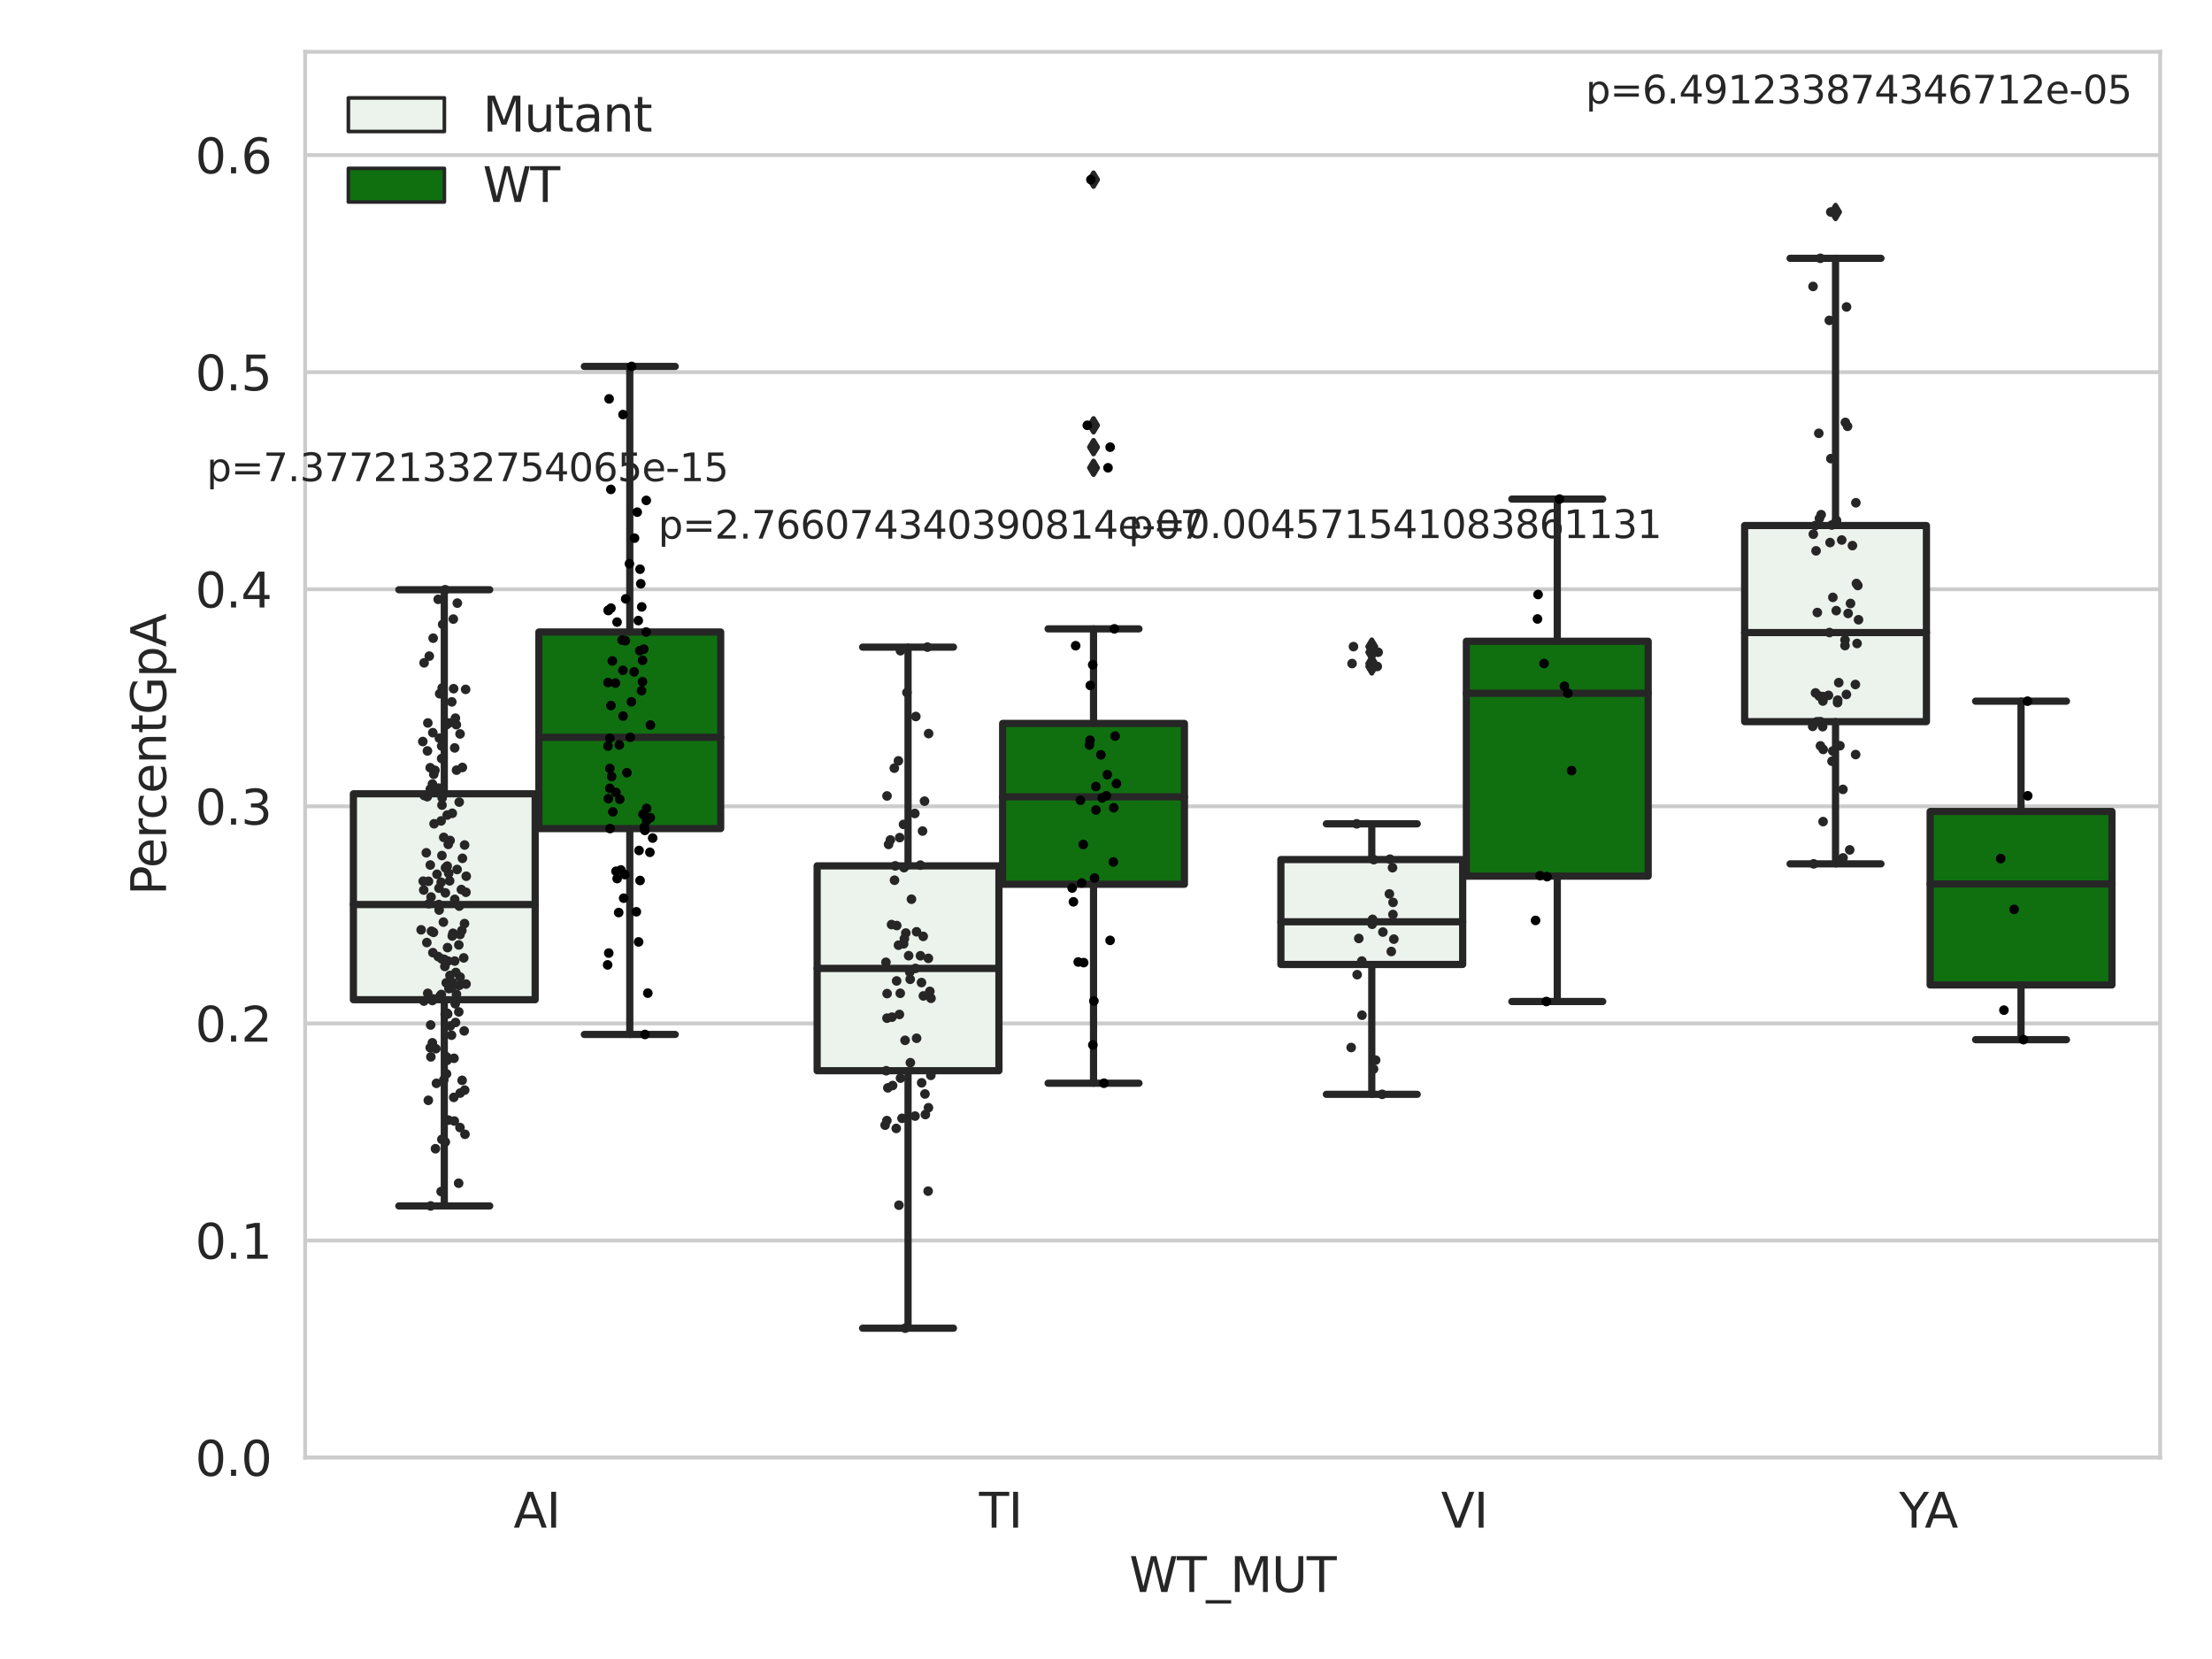<?xml version="1.0" encoding="utf-8" standalone="no"?>
<!DOCTYPE svg PUBLIC "-//W3C//DTD SVG 1.1//EN"
  "http://www.w3.org/Graphics/SVG/1.1/DTD/svg11.dtd">
<svg xmlns:xlink="http://www.w3.org/1999/xlink" width="460.8pt" height="345.6pt" viewBox="0 0 460.8 345.6" xmlns="http://www.w3.org/2000/svg" version="1.1">
 <defs>
  <style type="text/css">*{stroke-linejoin: round; stroke-linecap: butt}</style>
 </defs>
 <g id="figure_1">
  <g id="patch_1">
   <path d="M 0 345.6 
L 460.8 345.6 
L 460.8 0 
L 0 0 
z
" style="fill: #ffffff"/>
  </g>
  <g id="axes_1">
   <g id="patch_2">
    <path d="M 63.571 303.64 
L 450 303.64 
L 450 10.8 
L 63.571 10.8 
z
" style="fill: #ffffff"/>
   </g>
   <g id="matplotlib.axis_1">
    <g id="xtick_1">
     <g id="text_1">
      <!-- AI -->
      <g style="fill: #262626" transform="translate(106.98 318.238)scale(0.1 -0.1)">
       <defs>
        <path id="DejaVuSans-41" d="M 2188 4044 
L 1331 1722 
L 3047 1722 
L 2188 4044 
z
M 1831 4666 
L 2547 4666 
L 4325 0 
L 3669 0 
L 3244 1197 
L 1141 1197 
L 716 0 
L 50 0 
L 1831 4666 
z
" transform="scale(0.016)"/>
        <path id="DejaVuSans-49" d="M 628 4666 
L 1259 4666 
L 1259 0 
L 628 0 
L 628 4666 
z
" transform="scale(0.016)"/>
       </defs>
       <use xlink:href="#DejaVuSans-41"/>
       <use xlink:href="#DejaVuSans-49" x="68.408"/>
      </g>
     </g>
    </g>
    <g id="xtick_2">
     <g id="text_2">
      <!-- TI -->
      <g style="fill: #262626" transform="translate(203.953 318.238)scale(0.1 -0.1)">
       <defs>
        <path id="DejaVuSans-54" d="M -19 4666 
L 3928 4666 
L 3928 4134 
L 2272 4134 
L 2272 0 
L 1638 0 
L 1638 4134 
L -19 4134 
L -19 4666 
z
" transform="scale(0.016)"/>
       </defs>
       <use xlink:href="#DejaVuSans-54"/>
       <use xlink:href="#DejaVuSans-49" x="61.084"/>
      </g>
     </g>
    </g>
    <g id="xtick_3">
     <g id="text_3">
      <!-- VI -->
      <g style="fill: #262626" transform="translate(300.194 318.238)scale(0.1 -0.1)">
       <defs>
        <path id="DejaVuSans-56" d="M 1831 0 
L 50 4666 
L 709 4666 
L 2188 738 
L 3669 4666 
L 4325 4666 
L 2547 0 
L 1831 0 
z
" transform="scale(0.016)"/>
       </defs>
       <use xlink:href="#DejaVuSans-56"/>
       <use xlink:href="#DejaVuSans-49" x="68.408"/>
      </g>
     </g>
    </g>
    <g id="xtick_4">
     <g id="text_4">
      <!-- YA -->
      <g style="fill: #262626" transform="translate(395.61 318.238)scale(0.1 -0.1)">
       <defs>
        <path id="DejaVuSans-59" d="M -13 4666 
L 666 4666 
L 1959 2747 
L 3244 4666 
L 3922 4666 
L 2272 2222 
L 2272 0 
L 1638 0 
L 1638 2222 
L -13 4666 
z
" transform="scale(0.016)"/>
       </defs>
       <use xlink:href="#DejaVuSans-59"/>
       <use xlink:href="#DejaVuSans-41" x="53.334"/>
      </g>
     </g>
    </g>
    <g id="text_5">
     <!-- WT_MUT -->
     <g style="fill: #262626" transform="translate(235.261 331.638)scale(0.1 -0.1)">
      <defs>
       <path id="DejaVuSans-57" d="M 213 4666 
L 850 4666 
L 1831 722 
L 2809 4666 
L 3519 4666 
L 4500 722 
L 5478 4666 
L 6119 4666 
L 4947 0 
L 4153 0 
L 3169 4050 
L 2175 0 
L 1381 0 
L 213 4666 
z
" transform="scale(0.016)"/>
       <path id="DejaVuSans-5f" d="M 3263 -1063 
L 3263 -1509 
L -63 -1509 
L -63 -1063 
L 3263 -1063 
z
" transform="scale(0.016)"/>
       <path id="DejaVuSans-4d" d="M 628 4666 
L 1569 4666 
L 2759 1491 
L 3956 4666 
L 4897 4666 
L 4897 0 
L 4281 0 
L 4281 4097 
L 3078 897 
L 2444 897 
L 1241 4097 
L 1241 0 
L 628 0 
L 628 4666 
z
" transform="scale(0.016)"/>
       <path id="DejaVuSans-55" d="M 556 4666 
L 1191 4666 
L 1191 1831 
Q 1191 1081 1462 751 
Q 1734 422 2344 422 
Q 2950 422 3222 751 
Q 3494 1081 3494 1831 
L 3494 4666 
L 4128 4666 
L 4128 1753 
Q 4128 841 3676 375 
Q 3225 -91 2344 -91 
Q 1459 -91 1007 375 
Q 556 841 556 1753 
L 556 4666 
z
" transform="scale(0.016)"/>
      </defs>
      <use xlink:href="#DejaVuSans-57"/>
      <use xlink:href="#DejaVuSans-54" x="98.877"/>
      <use xlink:href="#DejaVuSans-5f" x="159.961"/>
      <use xlink:href="#DejaVuSans-4d" x="209.961"/>
      <use xlink:href="#DejaVuSans-55" x="296.24"/>
      <use xlink:href="#DejaVuSans-54" x="369.434"/>
     </g>
    </g>
   </g>
   <g id="matplotlib.axis_2">
    <g id="ytick_1">
     <g id="line2d_1">
      <path d="M 63.571 303.64 
L 450 303.64 
" clip-path="url(#p9ca2dcefc5)" style="fill: none; stroke: #cccccc; stroke-width: 0.8; stroke-linecap: round"/>
     </g>
     <g id="text_6">
      <!-- 0.0 -->
      <g style="fill: #262626" transform="translate(40.668 307.439)scale(0.1 -0.1)">
       <defs>
        <path id="DejaVuSans-30" d="M 2034 4250 
Q 1547 4250 1301 3770 
Q 1056 3291 1056 2328 
Q 1056 1369 1301 889 
Q 1547 409 2034 409 
Q 2525 409 2770 889 
Q 3016 1369 3016 2328 
Q 3016 3291 2770 3770 
Q 2525 4250 2034 4250 
z
M 2034 4750 
Q 2819 4750 3233 4129 
Q 3647 3509 3647 2328 
Q 3647 1150 3233 529 
Q 2819 -91 2034 -91 
Q 1250 -91 836 529 
Q 422 1150 422 2328 
Q 422 3509 836 4129 
Q 1250 4750 2034 4750 
z
" transform="scale(0.016)"/>
        <path id="DejaVuSans-2e" d="M 684 794 
L 1344 794 
L 1344 0 
L 684 0 
L 684 794 
z
" transform="scale(0.016)"/>
       </defs>
       <use xlink:href="#DejaVuSans-30"/>
       <use xlink:href="#DejaVuSans-2e" x="63.623"/>
       <use xlink:href="#DejaVuSans-30" x="95.41"/>
      </g>
     </g>
    </g>
    <g id="ytick_2">
     <g id="line2d_2">
      <path d="M 63.571 258.418 
L 450 258.418 
" clip-path="url(#p9ca2dcefc5)" style="fill: none; stroke: #cccccc; stroke-width: 0.8; stroke-linecap: round"/>
     </g>
     <g id="text_7">
      <!-- 0.1 -->
      <g style="fill: #262626" transform="translate(40.668 262.218)scale(0.1 -0.1)">
       <defs>
        <path id="DejaVuSans-31" d="M 794 531 
L 1825 531 
L 1825 4091 
L 703 3866 
L 703 4441 
L 1819 4666 
L 2450 4666 
L 2450 531 
L 3481 531 
L 3481 0 
L 794 0 
L 794 531 
z
" transform="scale(0.016)"/>
       </defs>
       <use xlink:href="#DejaVuSans-30"/>
       <use xlink:href="#DejaVuSans-2e" x="63.623"/>
       <use xlink:href="#DejaVuSans-31" x="95.41"/>
      </g>
     </g>
    </g>
    <g id="ytick_3">
     <g id="line2d_3">
      <path d="M 63.571 213.197 
L 450 213.197 
" clip-path="url(#p9ca2dcefc5)" style="fill: none; stroke: #cccccc; stroke-width: 0.8; stroke-linecap: round"/>
     </g>
     <g id="text_8">
      <!-- 0.2 -->
      <g style="fill: #262626" transform="translate(40.668 216.996)scale(0.1 -0.1)">
       <defs>
        <path id="DejaVuSans-32" d="M 1228 531 
L 3431 531 
L 3431 0 
L 469 0 
L 469 531 
Q 828 903 1448 1529 
Q 2069 2156 2228 2338 
Q 2531 2678 2651 2914 
Q 2772 3150 2772 3378 
Q 2772 3750 2511 3984 
Q 2250 4219 1831 4219 
Q 1534 4219 1204 4116 
Q 875 4013 500 3803 
L 500 4441 
Q 881 4594 1212 4672 
Q 1544 4750 1819 4750 
Q 2544 4750 2975 4387 
Q 3406 4025 3406 3419 
Q 3406 3131 3298 2873 
Q 3191 2616 2906 2266 
Q 2828 2175 2409 1742 
Q 1991 1309 1228 531 
z
" transform="scale(0.016)"/>
       </defs>
       <use xlink:href="#DejaVuSans-30"/>
       <use xlink:href="#DejaVuSans-2e" x="63.623"/>
       <use xlink:href="#DejaVuSans-32" x="95.41"/>
      </g>
     </g>
    </g>
    <g id="ytick_4">
     <g id="line2d_4">
      <path d="M 63.571 167.975 
L 450 167.975 
" clip-path="url(#p9ca2dcefc5)" style="fill: none; stroke: #cccccc; stroke-width: 0.8; stroke-linecap: round"/>
     </g>
     <g id="text_9">
      <!-- 0.3 -->
      <g style="fill: #262626" transform="translate(40.668 171.775)scale(0.1 -0.1)">
       <defs>
        <path id="DejaVuSans-33" d="M 2597 2516 
Q 3050 2419 3304 2112 
Q 3559 1806 3559 1356 
Q 3559 666 3084 287 
Q 2609 -91 1734 -91 
Q 1441 -91 1130 -33 
Q 819 25 488 141 
L 488 750 
Q 750 597 1062 519 
Q 1375 441 1716 441 
Q 2309 441 2620 675 
Q 2931 909 2931 1356 
Q 2931 1769 2642 2001 
Q 2353 2234 1838 2234 
L 1294 2234 
L 1294 2753 
L 1863 2753 
Q 2328 2753 2575 2939 
Q 2822 3125 2822 3475 
Q 2822 3834 2567 4026 
Q 2313 4219 1838 4219 
Q 1578 4219 1281 4162 
Q 984 4106 628 3988 
L 628 4550 
Q 988 4650 1302 4700 
Q 1616 4750 1894 4750 
Q 2613 4750 3031 4423 
Q 3450 4097 3450 3541 
Q 3450 3153 3228 2886 
Q 3006 2619 2597 2516 
z
" transform="scale(0.016)"/>
       </defs>
       <use xlink:href="#DejaVuSans-30"/>
       <use xlink:href="#DejaVuSans-2e" x="63.623"/>
       <use xlink:href="#DejaVuSans-33" x="95.41"/>
      </g>
     </g>
    </g>
    <g id="ytick_5">
     <g id="line2d_5">
      <path d="M 63.571 122.754 
L 450 122.754 
" clip-path="url(#p9ca2dcefc5)" style="fill: none; stroke: #cccccc; stroke-width: 0.8; stroke-linecap: round"/>
     </g>
     <g id="text_10">
      <!-- 0.4 -->
      <g style="fill: #262626" transform="translate(40.668 126.553)scale(0.1 -0.1)">
       <defs>
        <path id="DejaVuSans-34" d="M 2419 4116 
L 825 1625 
L 2419 1625 
L 2419 4116 
z
M 2253 4666 
L 3047 4666 
L 3047 1625 
L 3713 1625 
L 3713 1100 
L 3047 1100 
L 3047 0 
L 2419 0 
L 2419 1100 
L 313 1100 
L 313 1709 
L 2253 4666 
z
" transform="scale(0.016)"/>
       </defs>
       <use xlink:href="#DejaVuSans-30"/>
       <use xlink:href="#DejaVuSans-2e" x="63.623"/>
       <use xlink:href="#DejaVuSans-34" x="95.41"/>
      </g>
     </g>
    </g>
    <g id="ytick_6">
     <g id="line2d_6">
      <path d="M 63.571 77.532 
L 450 77.532 
" clip-path="url(#p9ca2dcefc5)" style="fill: none; stroke: #cccccc; stroke-width: 0.8; stroke-linecap: round"/>
     </g>
     <g id="text_11">
      <!-- 0.5 -->
      <g style="fill: #262626" transform="translate(40.668 81.332)scale(0.1 -0.1)">
       <defs>
        <path id="DejaVuSans-35" d="M 691 4666 
L 3169 4666 
L 3169 4134 
L 1269 4134 
L 1269 2991 
Q 1406 3038 1543 3061 
Q 1681 3084 1819 3084 
Q 2600 3084 3056 2656 
Q 3513 2228 3513 1497 
Q 3513 744 3044 326 
Q 2575 -91 1722 -91 
Q 1428 -91 1123 -41 
Q 819 9 494 109 
L 494 744 
Q 775 591 1075 516 
Q 1375 441 1709 441 
Q 2250 441 2565 725 
Q 2881 1009 2881 1497 
Q 2881 1984 2565 2268 
Q 2250 2553 1709 2553 
Q 1456 2553 1204 2497 
Q 953 2441 691 2322 
L 691 4666 
z
" transform="scale(0.016)"/>
       </defs>
       <use xlink:href="#DejaVuSans-30"/>
       <use xlink:href="#DejaVuSans-2e" x="63.623"/>
       <use xlink:href="#DejaVuSans-35" x="95.41"/>
      </g>
     </g>
    </g>
    <g id="ytick_7">
     <g id="line2d_7">
      <path d="M 63.571 32.311 
L 450 32.311 
" clip-path="url(#p9ca2dcefc5)" style="fill: none; stroke: #cccccc; stroke-width: 0.8; stroke-linecap: round"/>
     </g>
     <g id="text_12">
      <!-- 0.6 -->
      <g style="fill: #262626" transform="translate(40.668 36.11)scale(0.1 -0.1)">
       <defs>
        <path id="DejaVuSans-36" d="M 2113 2584 
Q 1688 2584 1439 2293 
Q 1191 2003 1191 1497 
Q 1191 994 1439 701 
Q 1688 409 2113 409 
Q 2538 409 2786 701 
Q 3034 994 3034 1497 
Q 3034 2003 2786 2293 
Q 2538 2584 2113 2584 
z
M 3366 4563 
L 3366 3988 
Q 3128 4100 2886 4159 
Q 2644 4219 2406 4219 
Q 1781 4219 1451 3797 
Q 1122 3375 1075 2522 
Q 1259 2794 1537 2939 
Q 1816 3084 2150 3084 
Q 2853 3084 3261 2657 
Q 3669 2231 3669 1497 
Q 3669 778 3244 343 
Q 2819 -91 2113 -91 
Q 1303 -91 875 529 
Q 447 1150 447 2328 
Q 447 3434 972 4092 
Q 1497 4750 2381 4750 
Q 2619 4750 2861 4703 
Q 3103 4656 3366 4563 
z
" transform="scale(0.016)"/>
       </defs>
       <use xlink:href="#DejaVuSans-30"/>
       <use xlink:href="#DejaVuSans-2e" x="63.623"/>
       <use xlink:href="#DejaVuSans-36" x="95.41"/>
      </g>
     </g>
    </g>
    <g id="text_13">
     <!-- PercentGpA -->
     <g style="fill: #262626" transform="translate(34.588 186.497)rotate(-90)scale(0.1 -0.1)">
      <defs>
       <path id="DejaVuSans-50" d="M 1259 4147 
L 1259 2394 
L 2053 2394 
Q 2494 2394 2734 2622 
Q 2975 2850 2975 3272 
Q 2975 3691 2734 3919 
Q 2494 4147 2053 4147 
L 1259 4147 
z
M 628 4666 
L 2053 4666 
Q 2838 4666 3239 4311 
Q 3641 3956 3641 3272 
Q 3641 2581 3239 2228 
Q 2838 1875 2053 1875 
L 1259 1875 
L 1259 0 
L 628 0 
L 628 4666 
z
" transform="scale(0.016)"/>
       <path id="DejaVuSans-65" d="M 3597 1894 
L 3597 1613 
L 953 1613 
Q 991 1019 1311 708 
Q 1631 397 2203 397 
Q 2534 397 2845 478 
Q 3156 559 3463 722 
L 3463 178 
Q 3153 47 2828 -22 
Q 2503 -91 2169 -91 
Q 1331 -91 842 396 
Q 353 884 353 1716 
Q 353 2575 817 3079 
Q 1281 3584 2069 3584 
Q 2775 3584 3186 3129 
Q 3597 2675 3597 1894 
z
M 3022 2063 
Q 3016 2534 2758 2815 
Q 2500 3097 2075 3097 
Q 1594 3097 1305 2825 
Q 1016 2553 972 2059 
L 3022 2063 
z
" transform="scale(0.016)"/>
       <path id="DejaVuSans-72" d="M 2631 2963 
Q 2534 3019 2420 3045 
Q 2306 3072 2169 3072 
Q 1681 3072 1420 2755 
Q 1159 2438 1159 1844 
L 1159 0 
L 581 0 
L 581 3500 
L 1159 3500 
L 1159 2956 
Q 1341 3275 1631 3429 
Q 1922 3584 2338 3584 
Q 2397 3584 2469 3576 
Q 2541 3569 2628 3553 
L 2631 2963 
z
" transform="scale(0.016)"/>
       <path id="DejaVuSans-63" d="M 3122 3366 
L 3122 2828 
Q 2878 2963 2633 3030 
Q 2388 3097 2138 3097 
Q 1578 3097 1268 2742 
Q 959 2388 959 1747 
Q 959 1106 1268 751 
Q 1578 397 2138 397 
Q 2388 397 2633 464 
Q 2878 531 3122 666 
L 3122 134 
Q 2881 22 2623 -34 
Q 2366 -91 2075 -91 
Q 1284 -91 818 406 
Q 353 903 353 1747 
Q 353 2603 823 3093 
Q 1294 3584 2113 3584 
Q 2378 3584 2631 3529 
Q 2884 3475 3122 3366 
z
" transform="scale(0.016)"/>
       <path id="DejaVuSans-6e" d="M 3513 2113 
L 3513 0 
L 2938 0 
L 2938 2094 
Q 2938 2591 2744 2837 
Q 2550 3084 2163 3084 
Q 1697 3084 1428 2787 
Q 1159 2491 1159 1978 
L 1159 0 
L 581 0 
L 581 3500 
L 1159 3500 
L 1159 2956 
Q 1366 3272 1645 3428 
Q 1925 3584 2291 3584 
Q 2894 3584 3203 3211 
Q 3513 2838 3513 2113 
z
" transform="scale(0.016)"/>
       <path id="DejaVuSans-74" d="M 1172 4494 
L 1172 3500 
L 2356 3500 
L 2356 3053 
L 1172 3053 
L 1172 1153 
Q 1172 725 1289 603 
Q 1406 481 1766 481 
L 2356 481 
L 2356 0 
L 1766 0 
Q 1100 0 847 248 
Q 594 497 594 1153 
L 594 3053 
L 172 3053 
L 172 3500 
L 594 3500 
L 594 4494 
L 1172 4494 
z
" transform="scale(0.016)"/>
       <path id="DejaVuSans-47" d="M 3809 666 
L 3809 1919 
L 2778 1919 
L 2778 2438 
L 4434 2438 
L 4434 434 
Q 4069 175 3628 42 
Q 3188 -91 2688 -91 
Q 1594 -91 976 548 
Q 359 1188 359 2328 
Q 359 3472 976 4111 
Q 1594 4750 2688 4750 
Q 3144 4750 3555 4637 
Q 3966 4525 4313 4306 
L 4313 3634 
Q 3963 3931 3569 4081 
Q 3175 4231 2741 4231 
Q 1884 4231 1454 3753 
Q 1025 3275 1025 2328 
Q 1025 1384 1454 906 
Q 1884 428 2741 428 
Q 3075 428 3337 486 
Q 3600 544 3809 666 
z
" transform="scale(0.016)"/>
       <path id="DejaVuSans-70" d="M 1159 525 
L 1159 -1331 
L 581 -1331 
L 581 3500 
L 1159 3500 
L 1159 2969 
Q 1341 3281 1617 3432 
Q 1894 3584 2278 3584 
Q 2916 3584 3314 3078 
Q 3713 2572 3713 1747 
Q 3713 922 3314 415 
Q 2916 -91 2278 -91 
Q 1894 -91 1617 61 
Q 1341 213 1159 525 
z
M 3116 1747 
Q 3116 2381 2855 2742 
Q 2594 3103 2138 3103 
Q 1681 3103 1420 2742 
Q 1159 2381 1159 1747 
Q 1159 1113 1420 752 
Q 1681 391 2138 391 
Q 2594 391 2855 752 
Q 3116 1113 3116 1747 
z
" transform="scale(0.016)"/>
      </defs>
      <use xlink:href="#DejaVuSans-50"/>
      <use xlink:href="#DejaVuSans-65" x="56.678"/>
      <use xlink:href="#DejaVuSans-72" x="118.201"/>
      <use xlink:href="#DejaVuSans-63" x="157.064"/>
      <use xlink:href="#DejaVuSans-65" x="212.045"/>
      <use xlink:href="#DejaVuSans-6e" x="273.568"/>
      <use xlink:href="#DejaVuSans-74" x="336.947"/>
      <use xlink:href="#DejaVuSans-47" x="376.156"/>
      <use xlink:href="#DejaVuSans-70" x="453.646"/>
      <use xlink:href="#DejaVuSans-41" x="517.123"/>
     </g>
    </g>
   </g>
   <g id="patch_3">
    <path d="M 73.618 208.261 
L 111.488 208.261 
L 111.488 165.363 
L 73.618 165.363 
L 73.618 208.261 
z
" clip-path="url(#p9ca2dcefc5)" style="fill: #ecf2ec; stroke: #262626; stroke-width: 1.5; stroke-linejoin: miter"/>
   </g>
   <g id="patch_4">
    <path d="M 112.261 172.608 
L 150.131 172.608 
L 150.131 131.66 
L 112.261 131.66 
L 112.261 172.608 
z
" clip-path="url(#p9ca2dcefc5)" style="fill: #107010; stroke: #262626; stroke-width: 1.5; stroke-linejoin: miter"/>
   </g>
   <g id="patch_5">
    <path d="M 170.226 223.053 
L 208.096 223.053 
L 208.096 180.371 
L 170.226 180.371 
L 170.226 223.053 
z
" clip-path="url(#p9ca2dcefc5)" style="fill: #ecf2ec; stroke: #262626; stroke-width: 1.5; stroke-linejoin: miter"/>
   </g>
   <g id="patch_6">
    <path d="M 208.868 184.206 
L 246.738 184.206 
L 246.738 150.705 
L 208.868 150.705 
L 208.868 184.206 
z
" clip-path="url(#p9ca2dcefc5)" style="fill: #107010; stroke: #262626; stroke-width: 1.5; stroke-linejoin: miter"/>
   </g>
   <g id="patch_7">
    <path d="M 266.833 200.915 
L 304.703 200.915 
L 304.703 179.055 
L 266.833 179.055 
L 266.833 200.915 
z
" clip-path="url(#p9ca2dcefc5)" style="fill: #ecf2ec; stroke: #262626; stroke-width: 1.5; stroke-linejoin: miter"/>
   </g>
   <g id="patch_8">
    <path d="M 305.476 182.516 
L 343.346 182.516 
L 343.346 133.581 
L 305.476 133.581 
L 305.476 182.516 
z
" clip-path="url(#p9ca2dcefc5)" style="fill: #107010; stroke: #262626; stroke-width: 1.5; stroke-linejoin: miter"/>
   </g>
   <g id="patch_9">
    <path d="M 363.44 150.33 
L 401.31 150.33 
L 401.31 109.479 
L 363.44 109.479 
L 363.44 150.33 
z
" clip-path="url(#p9ca2dcefc5)" style="fill: #ecf2ec; stroke: #262626; stroke-width: 1.5; stroke-linejoin: miter"/>
   </g>
   <g id="patch_10">
    <path d="M 402.083 205.185 
L 439.953 205.185 
L 439.953 169.048 
L 402.083 169.048 
L 402.083 205.185 
z
" clip-path="url(#p9ca2dcefc5)" style="fill: #107010; stroke: #262626; stroke-width: 1.5; stroke-linejoin: miter"/>
   </g>
   <g id="patch_11">
    <path d="M 111.875 303.64 
L 111.875 303.64 
L 111.875 303.64 
L 111.875 303.64 
z
" clip-path="url(#p9ca2dcefc5)" style="fill: #ecf2ec; stroke: #262626; stroke-width: 0.75; stroke-linejoin: miter"/>
   </g>
   <g id="patch_12">
    <path d="M 111.875 303.64 
L 111.875 303.64 
L 111.875 303.64 
L 111.875 303.64 
z
" clip-path="url(#p9ca2dcefc5)" style="fill: #107010; stroke: #262626; stroke-width: 0.75; stroke-linejoin: miter"/>
   </g>
   <g id="PathCollection_1"/>
   <g id="PathCollection_2"/>
   <g id="line2d_8">
    <path d="M 92.553 208.261 
L 92.553 251.221 
" clip-path="url(#p9ca2dcefc5)" style="fill: none; stroke: #262626; stroke-width: 1.5; stroke-linecap: round"/>
   </g>
   <g id="line2d_9">
    <path d="M 92.553 165.363 
L 92.553 122.85 
" clip-path="url(#p9ca2dcefc5)" style="fill: none; stroke: #262626; stroke-width: 1.5; stroke-linecap: round"/>
   </g>
   <g id="line2d_10">
    <path d="M 83.086 251.221 
L 102.021 251.221 
" clip-path="url(#p9ca2dcefc5)" style="fill: none; stroke: #262626; stroke-width: 1.5; stroke-linecap: round"/>
   </g>
   <g id="line2d_11">
    <path d="M 83.086 122.85 
L 102.021 122.85 
" clip-path="url(#p9ca2dcefc5)" style="fill: none; stroke: #262626; stroke-width: 1.5; stroke-linecap: round"/>
   </g>
   <g id="line2d_12"/>
   <g id="line2d_13">
    <path d="M 131.196 172.608 
L 131.196 215.497 
" clip-path="url(#p9ca2dcefc5)" style="fill: none; stroke: #262626; stroke-width: 1.5; stroke-linecap: round"/>
   </g>
   <g id="line2d_14">
    <path d="M 131.196 131.66 
L 131.196 76.331 
" clip-path="url(#p9ca2dcefc5)" style="fill: none; stroke: #262626; stroke-width: 1.5; stroke-linecap: round"/>
   </g>
   <g id="line2d_15">
    <path d="M 121.729 215.497 
L 140.664 215.497 
" clip-path="url(#p9ca2dcefc5)" style="fill: none; stroke: #262626; stroke-width: 1.5; stroke-linecap: round"/>
   </g>
   <g id="line2d_16">
    <path d="M 121.729 76.331 
L 140.664 76.331 
" clip-path="url(#p9ca2dcefc5)" style="fill: none; stroke: #262626; stroke-width: 1.5; stroke-linecap: round"/>
   </g>
   <g id="line2d_17"/>
   <g id="line2d_18">
    <path d="M 189.161 223.053 
L 189.161 276.684 
" clip-path="url(#p9ca2dcefc5)" style="fill: none; stroke: #262626; stroke-width: 1.5; stroke-linecap: round"/>
   </g>
   <g id="line2d_19">
    <path d="M 189.161 180.371 
L 189.161 134.807 
" clip-path="url(#p9ca2dcefc5)" style="fill: none; stroke: #262626; stroke-width: 1.5; stroke-linecap: round"/>
   </g>
   <g id="line2d_20">
    <path d="M 179.693 276.684 
L 198.628 276.684 
" clip-path="url(#p9ca2dcefc5)" style="fill: none; stroke: #262626; stroke-width: 1.5; stroke-linecap: round"/>
   </g>
   <g id="line2d_21">
    <path d="M 179.693 134.807 
L 198.628 134.807 
" clip-path="url(#p9ca2dcefc5)" style="fill: none; stroke: #262626; stroke-width: 1.5; stroke-linecap: round"/>
   </g>
   <g id="line2d_22"/>
   <g id="line2d_23">
    <path d="M 227.803 184.206 
L 227.803 225.652 
" clip-path="url(#p9ca2dcefc5)" style="fill: none; stroke: #262626; stroke-width: 1.5; stroke-linecap: round"/>
   </g>
   <g id="line2d_24">
    <path d="M 227.803 150.705 
L 227.803 131.003 
" clip-path="url(#p9ca2dcefc5)" style="fill: none; stroke: #262626; stroke-width: 1.5; stroke-linecap: round"/>
   </g>
   <g id="line2d_25">
    <path d="M 218.336 225.652 
L 237.271 225.652 
" clip-path="url(#p9ca2dcefc5)" style="fill: none; stroke: #262626; stroke-width: 1.5; stroke-linecap: round"/>
   </g>
   <g id="line2d_26">
    <path d="M 218.336 131.003 
L 237.271 131.003 
" clip-path="url(#p9ca2dcefc5)" style="fill: none; stroke: #262626; stroke-width: 1.5; stroke-linecap: round"/>
   </g>
   <g id="line2d_27">
    <defs>
     <path id="mba2b453159" d="M -0 1.414 
L 0.849 0 
L 0 -1.414 
L -0.849 -0 
z
" style="stroke: #262626; stroke-linejoin: miter"/>
    </defs>
    <g clip-path="url(#p9ca2dcefc5)">
     <use xlink:href="#mba2b453159" x="227.803" y="88.597" style="fill: #262626; stroke: #262626; stroke-linejoin: miter"/>
     <use xlink:href="#mba2b453159" x="227.803" y="93.15" style="fill: #262626; stroke: #262626; stroke-linejoin: miter"/>
     <use xlink:href="#mba2b453159" x="227.803" y="97.449" style="fill: #262626; stroke: #262626; stroke-linejoin: miter"/>
     <use xlink:href="#mba2b453159" x="227.803" y="37.422" style="fill: #262626; stroke: #262626; stroke-linejoin: miter"/>
    </g>
   </g>
   <g id="line2d_28">
    <path d="M 285.768 200.915 
L 285.768 227.968 
" clip-path="url(#p9ca2dcefc5)" style="fill: none; stroke: #262626; stroke-width: 1.5; stroke-linecap: round"/>
   </g>
   <g id="line2d_29">
    <path d="M 285.768 179.055 
L 285.768 171.62 
" clip-path="url(#p9ca2dcefc5)" style="fill: none; stroke: #262626; stroke-width: 1.5; stroke-linecap: round"/>
   </g>
   <g id="line2d_30">
    <path d="M 276.3 227.968 
L 295.235 227.968 
" clip-path="url(#p9ca2dcefc5)" style="fill: none; stroke: #262626; stroke-width: 1.5; stroke-linecap: round"/>
   </g>
   <g id="line2d_31">
    <path d="M 276.3 171.62 
L 295.235 171.62 
" clip-path="url(#p9ca2dcefc5)" style="fill: none; stroke: #262626; stroke-width: 1.5; stroke-linecap: round"/>
   </g>
   <g id="line2d_32">
    <g clip-path="url(#p9ca2dcefc5)">
     <use xlink:href="#mba2b453159" x="285.768" y="135.878" style="fill: #262626; stroke: #262626; stroke-linejoin: miter"/>
     <use xlink:href="#mba2b453159" x="285.768" y="138.234" style="fill: #262626; stroke: #262626; stroke-linejoin: miter"/>
     <use xlink:href="#mba2b453159" x="285.768" y="134.701" style="fill: #262626; stroke: #262626; stroke-linejoin: miter"/>
     <use xlink:href="#mba2b453159" x="285.768" y="138.834" style="fill: #262626; stroke: #262626; stroke-linejoin: miter"/>
    </g>
   </g>
   <g id="line2d_33">
    <path d="M 324.411 182.516 
L 324.411 208.632 
" clip-path="url(#p9ca2dcefc5)" style="fill: none; stroke: #262626; stroke-width: 1.5; stroke-linecap: round"/>
   </g>
   <g id="line2d_34">
    <path d="M 324.411 133.581 
L 324.411 103.966 
" clip-path="url(#p9ca2dcefc5)" style="fill: none; stroke: #262626; stroke-width: 1.5; stroke-linecap: round"/>
   </g>
   <g id="line2d_35">
    <path d="M 314.943 208.632 
L 333.878 208.632 
" clip-path="url(#p9ca2dcefc5)" style="fill: none; stroke: #262626; stroke-width: 1.5; stroke-linecap: round"/>
   </g>
   <g id="line2d_36">
    <path d="M 314.943 103.966 
L 333.878 103.966 
" clip-path="url(#p9ca2dcefc5)" style="fill: none; stroke: #262626; stroke-width: 1.5; stroke-linecap: round"/>
   </g>
   <g id="line2d_37"/>
   <g id="line2d_38">
    <path d="M 382.375 150.33 
L 382.375 179.96 
" clip-path="url(#p9ca2dcefc5)" style="fill: none; stroke: #262626; stroke-width: 1.5; stroke-linecap: round"/>
   </g>
   <g id="line2d_39">
    <path d="M 382.375 109.479 
L 382.375 53.81 
" clip-path="url(#p9ca2dcefc5)" style="fill: none; stroke: #262626; stroke-width: 1.5; stroke-linecap: round"/>
   </g>
   <g id="line2d_40">
    <path d="M 372.907 179.96 
L 391.842 179.96 
" clip-path="url(#p9ca2dcefc5)" style="fill: none; stroke: #262626; stroke-width: 1.5; stroke-linecap: round"/>
   </g>
   <g id="line2d_41">
    <path d="M 372.907 53.81 
L 391.842 53.81 
" clip-path="url(#p9ca2dcefc5)" style="fill: none; stroke: #262626; stroke-width: 1.5; stroke-linecap: round"/>
   </g>
   <g id="line2d_42">
    <g clip-path="url(#p9ca2dcefc5)">
     <use xlink:href="#mba2b453159" x="382.375" y="44.161" style="fill: #262626; stroke: #262626; stroke-linejoin: miter"/>
    </g>
   </g>
   <g id="line2d_43">
    <path d="M 421.018 205.185 
L 421.018 216.582 
" clip-path="url(#p9ca2dcefc5)" style="fill: none; stroke: #262626; stroke-width: 1.5; stroke-linecap: round"/>
   </g>
   <g id="line2d_44">
    <path d="M 421.018 169.048 
L 421.018 146.066 
" clip-path="url(#p9ca2dcefc5)" style="fill: none; stroke: #262626; stroke-width: 1.5; stroke-linecap: round"/>
   </g>
   <g id="line2d_45">
    <path d="M 411.55 216.582 
L 430.485 216.582 
" clip-path="url(#p9ca2dcefc5)" style="fill: none; stroke: #262626; stroke-width: 1.5; stroke-linecap: round"/>
   </g>
   <g id="line2d_46">
    <path d="M 411.55 146.066 
L 430.485 146.066 
" clip-path="url(#p9ca2dcefc5)" style="fill: none; stroke: #262626; stroke-width: 1.5; stroke-linecap: round"/>
   </g>
   <g id="line2d_47"/>
   <g id="line2d_48">
    <path d="M 73.618 188.43 
L 111.488 188.43 
" clip-path="url(#p9ca2dcefc5)" style="fill: none; stroke: #262626; stroke-width: 1.5; stroke-linecap: round"/>
   </g>
   <g id="line2d_49">
    <path d="M 112.261 153.594 
L 150.131 153.594 
" clip-path="url(#p9ca2dcefc5)" style="fill: none; stroke: #262626; stroke-width: 1.5; stroke-linecap: round"/>
   </g>
   <g id="line2d_50">
    <path d="M 170.226 201.738 
L 208.096 201.738 
" clip-path="url(#p9ca2dcefc5)" style="fill: none; stroke: #262626; stroke-width: 1.5; stroke-linecap: round"/>
   </g>
   <g id="line2d_51">
    <path d="M 208.868 165.996 
L 246.738 165.996 
" clip-path="url(#p9ca2dcefc5)" style="fill: none; stroke: #262626; stroke-width: 1.5; stroke-linecap: round"/>
   </g>
   <g id="line2d_52">
    <path d="M 266.833 192.028 
L 304.703 192.028 
" clip-path="url(#p9ca2dcefc5)" style="fill: none; stroke: #262626; stroke-width: 1.5; stroke-linecap: round"/>
   </g>
   <g id="line2d_53">
    <path d="M 305.476 144.415 
L 343.346 144.415 
" clip-path="url(#p9ca2dcefc5)" style="fill: none; stroke: #262626; stroke-width: 1.5; stroke-linecap: round"/>
   </g>
   <g id="line2d_54">
    <path d="M 363.44 131.772 
L 401.31 131.772 
" clip-path="url(#p9ca2dcefc5)" style="fill: none; stroke: #262626; stroke-width: 1.5; stroke-linecap: round"/>
   </g>
   <g id="line2d_55">
    <path d="M 402.083 184.151 
L 439.953 184.151 
" clip-path="url(#p9ca2dcefc5)" style="fill: none; stroke: #262626; stroke-width: 1.5; stroke-linecap: round"/>
   </g>
   <g id="patch_13">
    <path d="M 63.571 303.64 
L 63.571 10.8 
" style="fill: none; stroke: #cccccc; stroke-width: 0.8; stroke-linejoin: miter; stroke-linecap: square"/>
   </g>
   <g id="patch_14">
    <path d="M 450 303.64 
L 450 10.8 
" style="fill: none; stroke: #cccccc; stroke-width: 0.8; stroke-linejoin: miter; stroke-linecap: square"/>
   </g>
   <g id="patch_15">
    <path d="M 63.571 303.64 
L 450 303.64 
" style="fill: none; stroke: #cccccc; stroke-width: 0.8; stroke-linejoin: miter; stroke-linecap: square"/>
   </g>
   <g id="patch_16">
    <path d="M 63.571 10.8 
L 450 10.8 
" style="fill: none; stroke: #cccccc; stroke-width: 0.8; stroke-linejoin: miter; stroke-linecap: square"/>
   </g>
   <g id="PathCollection_3">
    <defs>
     <path id="C0_0_b0052c2998" d="M 0 1 
C 0.265 1 0.52 0.895 0.707 0.707 
C 0.895 0.52 1 0.265 1 -0 
C 1 -0.265 0.895 -0.52 0.707 -0.707 
C 0.52 -0.895 0.265 -1 0 -1 
C -0.265 -1 -0.52 -0.895 -0.707 -0.707 
C -0.895 -0.52 -1 -0.265 -1 0 
C -1 0.265 -0.895 0.52 -0.707 0.707 
C -0.52 0.895 -0.265 1 0 1 
z
"/>
    </defs>
    <g clip-path="url(#p9ca2dcefc5)">
     <use xlink:href="#C0_0_b0052c2998" x="95.088" y="207.116" style="fill: #262626"/>
    </g>
    <g clip-path="url(#p9ca2dcefc5)">
     <use xlink:href="#C0_0_b0052c2998" x="93.008" y="220.161" style="fill: #262626"/>
    </g>
    <g clip-path="url(#p9ca2dcefc5)">
     <use xlink:href="#C0_0_b0052c2998" x="92.046" y="237.352" style="fill: #262626"/>
    </g>
    <g clip-path="url(#p9ca2dcefc5)">
     <use xlink:href="#C0_0_b0052c2998" x="91.394" y="164.185" style="fill: #262626"/>
    </g>
    <g clip-path="url(#p9ca2dcefc5)">
     <use xlink:href="#C0_0_b0052c2998" x="96.864" y="236.294" style="fill: #262626"/>
    </g>
    <g clip-path="url(#p9ca2dcefc5)">
     <use xlink:href="#C0_0_b0052c2998" x="94.075" y="205.808" style="fill: #262626"/>
    </g>
    <g clip-path="url(#p9ca2dcefc5)">
     <use xlink:href="#C0_0_b0052c2998" x="93.017" y="223.707" style="fill: #262626"/>
    </g>
    <g clip-path="url(#p9ca2dcefc5)">
     <use xlink:href="#C0_0_b0052c2998" x="96.322" y="159.874" style="fill: #262626"/>
    </g>
    <g clip-path="url(#p9ca2dcefc5)">
     <use xlink:href="#C0_0_b0052c2998" x="88.376" y="165.725" style="fill: #262626"/>
    </g>
    <g clip-path="url(#p9ca2dcefc5)">
     <use xlink:href="#C0_0_b0052c2998" x="94.867" y="149.607" style="fill: #262626"/>
    </g>
    <g clip-path="url(#p9ca2dcefc5)">
     <use xlink:href="#C0_0_b0052c2998" x="94.895" y="213" style="fill: #262626"/>
    </g>
    <g clip-path="url(#p9ca2dcefc5)">
     <use xlink:href="#C0_0_b0052c2998" x="94.303" y="204.701" style="fill: #262626"/>
    </g>
    <g clip-path="url(#p9ca2dcefc5)">
     <use xlink:href="#C0_0_b0052c2998" x="91.427" y="188.43" style="fill: #262626"/>
    </g>
    <g clip-path="url(#p9ca2dcefc5)">
     <use xlink:href="#C0_0_b0052c2998" x="94.955" y="202.584" style="fill: #262626"/>
    </g>
    <g clip-path="url(#p9ca2dcefc5)">
     <use xlink:href="#C0_0_b0052c2998" x="95.699" y="205.264" style="fill: #262626"/>
    </g>
    <g clip-path="url(#p9ca2dcefc5)">
     <use xlink:href="#C0_0_b0052c2998" x="89.638" y="180.198" style="fill: #262626"/>
    </g>
    <g clip-path="url(#p9ca2dcefc5)">
     <use xlink:href="#C0_0_b0052c2998" x="93.407" y="233.34" style="fill: #262626"/>
    </g>
    <g clip-path="url(#p9ca2dcefc5)">
     <use xlink:href="#C0_0_b0052c2998" x="89.043" y="156.429" style="fill: #262626"/>
    </g>
    <g clip-path="url(#p9ca2dcefc5)">
     <use xlink:href="#C0_0_b0052c2998" x="93.01" y="150.972" style="fill: #262626"/>
    </g>
    <g clip-path="url(#p9ca2dcefc5)">
     <use xlink:href="#C0_0_b0052c2998" x="89.266" y="183.594" style="fill: #262626"/>
    </g>
    <g clip-path="url(#p9ca2dcefc5)">
     <use xlink:href="#C0_0_b0052c2998" x="89.127" y="150.605" style="fill: #262626"/>
    </g>
    <g clip-path="url(#p9ca2dcefc5)">
     <use xlink:href="#C0_0_b0052c2998" x="95.665" y="167.09" style="fill: #262626"/>
    </g>
    <g clip-path="url(#p9ca2dcefc5)">
     <use xlink:href="#C0_0_b0052c2998" x="95.852" y="203.539" style="fill: #262626"/>
    </g>
    <g clip-path="url(#p9ca2dcefc5)">
     <use xlink:href="#C0_0_b0052c2998" x="96.112" y="185.307" style="fill: #262626"/>
    </g>
    <g clip-path="url(#p9ca2dcefc5)">
     <use xlink:href="#C0_0_b0052c2998" x="93.131" y="220.889" style="fill: #262626"/>
    </g>
    <g clip-path="url(#p9ca2dcefc5)">
     <use xlink:href="#C0_0_b0052c2998" x="91.942" y="207.169" style="fill: #262626"/>
    </g>
    <g clip-path="url(#p9ca2dcefc5)">
     <use xlink:href="#C0_0_b0052c2998" x="97.068" y="185.876" style="fill: #262626"/>
    </g>
    <g clip-path="url(#p9ca2dcefc5)">
     <use xlink:href="#C0_0_b0052c2998" x="90.235" y="132.944" style="fill: #262626"/>
    </g>
    <g clip-path="url(#p9ca2dcefc5)">
     <use xlink:href="#C0_0_b0052c2998" x="92.765" y="237.901" style="fill: #262626"/>
    </g>
    <g clip-path="url(#p9ca2dcefc5)">
     <use xlink:href="#C0_0_b0052c2998" x="94.434" y="128.964" style="fill: #262626"/>
    </g>
    <g clip-path="url(#p9ca2dcefc5)">
     <use xlink:href="#C0_0_b0052c2998" x="94.841" y="209.107" style="fill: #262626"/>
    </g>
    <g clip-path="url(#p9ca2dcefc5)">
     <use xlink:href="#C0_0_b0052c2998" x="94.213" y="194.987" style="fill: #262626"/>
    </g>
    <g clip-path="url(#p9ca2dcefc5)">
     <use xlink:href="#C0_0_b0052c2998" x="92.26" y="143.52" style="fill: #262626"/>
    </g>
    <g clip-path="url(#p9ca2dcefc5)">
     <use xlink:href="#C0_0_b0052c2998" x="88.917" y="196.353" style="fill: #262626"/>
    </g>
    <g clip-path="url(#p9ca2dcefc5)">
     <use xlink:href="#C0_0_b0052c2998" x="93.763" y="175.088" style="fill: #262626"/>
    </g>
    <g clip-path="url(#p9ca2dcefc5)">
     <use xlink:href="#C0_0_b0052c2998" x="87.73" y="193.699" style="fill: #262626"/>
    </g>
    <g clip-path="url(#p9ca2dcefc5)">
     <use xlink:href="#C0_0_b0052c2998" x="90.614" y="160.471" style="fill: #262626"/>
    </g>
    <g clip-path="url(#p9ca2dcefc5)">
     <use xlink:href="#C0_0_b0052c2998" x="93.266" y="211.239" style="fill: #262626"/>
    </g>
    <g clip-path="url(#p9ca2dcefc5)">
     <use xlink:href="#C0_0_b0052c2998" x="91.527" y="153.773" style="fill: #262626"/>
    </g>
    <g clip-path="url(#p9ca2dcefc5)">
     <use xlink:href="#C0_0_b0052c2998" x="92.673" y="201.329" style="fill: #262626"/>
    </g>
    <g clip-path="url(#p9ca2dcefc5)">
     <use xlink:href="#C0_0_b0052c2998" x="91.9" y="183.789" style="fill: #262626"/>
    </g>
    <g clip-path="url(#p9ca2dcefc5)">
     <use xlink:href="#C0_0_b0052c2998" x="96.599" y="199.547" style="fill: #262626"/>
    </g>
    <g clip-path="url(#p9ca2dcefc5)">
     <use xlink:href="#C0_0_b0052c2998" x="95.226" y="181.129" style="fill: #262626"/>
    </g>
    <g clip-path="url(#p9ca2dcefc5)">
     <use xlink:href="#C0_0_b0052c2998" x="88.162" y="183.569" style="fill: #262626"/>
    </g>
    <g clip-path="url(#p9ca2dcefc5)">
     <use xlink:href="#C0_0_b0052c2998" x="92.001" y="158.019" style="fill: #262626"/>
    </g>
    <g clip-path="url(#p9ca2dcefc5)">
     <use xlink:href="#C0_0_b0052c2998" x="97.082" y="204.997" style="fill: #262626"/>
    </g>
    <g clip-path="url(#p9ca2dcefc5)">
     <use xlink:href="#C0_0_b0052c2998" x="89.228" y="229.215" style="fill: #262626"/>
    </g>
    <g clip-path="url(#p9ca2dcefc5)">
     <use xlink:href="#C0_0_b0052c2998" x="89.801" y="186.863" style="fill: #262626"/>
    </g>
    <g clip-path="url(#p9ca2dcefc5)">
     <use xlink:href="#C0_0_b0052c2998" x="89.757" y="220.165" style="fill: #262626"/>
    </g>
    <g clip-path="url(#p9ca2dcefc5)">
     <use xlink:href="#C0_0_b0052c2998" x="92.113" y="166.206" style="fill: #262626"/>
    </g>
    <g clip-path="url(#p9ca2dcefc5)">
     <use xlink:href="#C0_0_b0052c2998" x="92.542" y="199.851" style="fill: #262626"/>
    </g>
    <g clip-path="url(#p9ca2dcefc5)">
     <use xlink:href="#C0_0_b0052c2998" x="93.157" y="169.792" style="fill: #262626"/>
    </g>
    <g clip-path="url(#p9ca2dcefc5)">
     <use xlink:href="#C0_0_b0052c2998" x="89.715" y="213.528" style="fill: #262626"/>
    </g>
    <g clip-path="url(#p9ca2dcefc5)">
     <use xlink:href="#C0_0_b0052c2998" x="97.126" y="182.536" style="fill: #262626"/>
    </g>
    <g clip-path="url(#p9ca2dcefc5)">
     <use xlink:href="#C0_0_b0052c2998" x="91.279" y="124.854" style="fill: #262626"/>
    </g>
    <g clip-path="url(#p9ca2dcefc5)">
     <use xlink:href="#C0_0_b0052c2998" x="92.438" y="174.441" style="fill: #262626"/>
    </g>
    <g clip-path="url(#p9ca2dcefc5)">
     <use xlink:href="#C0_0_b0052c2998" x="92.803" y="180.788" style="fill: #262626"/>
    </g>
    <g clip-path="url(#p9ca2dcefc5)">
     <use xlink:href="#C0_0_b0052c2998" x="88.272" y="185.415" style="fill: #262626"/>
    </g>
    <g clip-path="url(#p9ca2dcefc5)">
     <use xlink:href="#C0_0_b0052c2998" x="93.323" y="200.21" style="fill: #262626"/>
    </g>
    <g clip-path="url(#p9ca2dcefc5)">
     <use xlink:href="#C0_0_b0052c2998" x="89.811" y="164.948" style="fill: #262626"/>
    </g>
    <g clip-path="url(#p9ca2dcefc5)">
     <use xlink:href="#C0_0_b0052c2998" x="92.075" y="167.716" style="fill: #262626"/>
    </g>
    <g clip-path="url(#p9ca2dcefc5)">
     <use xlink:href="#C0_0_b0052c2998" x="93.798" y="213.732" style="fill: #262626"/>
    </g>
    <g clip-path="url(#p9ca2dcefc5)">
     <use xlink:href="#C0_0_b0052c2998" x="96.27" y="225.057" style="fill: #262626"/>
    </g>
    <g clip-path="url(#p9ca2dcefc5)">
     <use xlink:href="#C0_0_b0052c2998" x="94.365" y="194.414" style="fill: #262626"/>
    </g>
    <g clip-path="url(#p9ca2dcefc5)">
     <use xlink:href="#C0_0_b0052c2998" x="95.838" y="194.676" style="fill: #262626"/>
    </g>
    <g clip-path="url(#p9ca2dcefc5)">
     <use xlink:href="#C0_0_b0052c2998" x="94.063" y="215.648" style="fill: #262626"/>
    </g>
    <g clip-path="url(#p9ca2dcefc5)">
     <use xlink:href="#C0_0_b0052c2998" x="89.715" y="251.221" style="fill: #262626"/>
    </g>
    <g clip-path="url(#p9ca2dcefc5)">
     <use xlink:href="#C0_0_b0052c2998" x="96.698" y="214.756" style="fill: #262626"/>
    </g>
    <g clip-path="url(#p9ca2dcefc5)">
     <use xlink:href="#C0_0_b0052c2998" x="90.8" y="218.463" style="fill: #262626"/>
    </g>
    <g clip-path="url(#p9ca2dcefc5)">
     <use xlink:href="#C0_0_b0052c2998" x="94.644" y="233.531" style="fill: #262626"/>
    </g>
    <g clip-path="url(#p9ca2dcefc5)">
     <use xlink:href="#C0_0_b0052c2998" x="89.62" y="159.929" style="fill: #262626"/>
    </g>
    <g clip-path="url(#p9ca2dcefc5)">
     <use xlink:href="#C0_0_b0052c2998" x="94.117" y="146.214" style="fill: #262626"/>
    </g>
    <g clip-path="url(#p9ca2dcefc5)">
     <use xlink:href="#C0_0_b0052c2998" x="95.1" y="160.437" style="fill: #262626"/>
    </g>
    <g clip-path="url(#p9ca2dcefc5)">
     <use xlink:href="#C0_0_b0052c2998" x="95.573" y="210.797" style="fill: #262626"/>
    </g>
    <g clip-path="url(#p9ca2dcefc5)">
     <use xlink:href="#C0_0_b0052c2998" x="91.894" y="171.01" style="fill: #262626"/>
    </g>
    <g clip-path="url(#p9ca2dcefc5)">
     <use xlink:href="#C0_0_b0052c2998" x="96.805" y="227.092" style="fill: #262626"/>
    </g>
    <g clip-path="url(#p9ca2dcefc5)">
     <use xlink:href="#C0_0_b0052c2998" x="89.427" y="136.681" style="fill: #262626"/>
    </g>
    <g clip-path="url(#p9ca2dcefc5)">
     <use xlink:href="#C0_0_b0052c2998" x="88.348" y="138.084" style="fill: #262626"/>
    </g>
    <g clip-path="url(#p9ca2dcefc5)">
     <use xlink:href="#C0_0_b0052c2998" x="94.721" y="200.203" style="fill: #262626"/>
    </g>
    <g clip-path="url(#p9ca2dcefc5)">
     <use xlink:href="#C0_0_b0052c2998" x="93.518" y="205.95" style="fill: #262626"/>
    </g>
    <g clip-path="url(#p9ca2dcefc5)">
     <use xlink:href="#C0_0_b0052c2998" x="92.11" y="143.332" style="fill: #262626"/>
    </g>
    <g clip-path="url(#p9ca2dcefc5)">
     <use xlink:href="#C0_0_b0052c2998" x="89.108" y="206.929" style="fill: #262626"/>
    </g>
    <g clip-path="url(#p9ca2dcefc5)">
     <use xlink:href="#C0_0_b0052c2998" x="95.674" y="188.764" style="fill: #262626"/>
    </g>
    <g clip-path="url(#p9ca2dcefc5)">
     <use xlink:href="#C0_0_b0052c2998" x="92.367" y="192.093" style="fill: #262626"/>
    </g>
    <g clip-path="url(#p9ca2dcefc5)">
     <use xlink:href="#C0_0_b0052c2998" x="96.767" y="192.398" style="fill: #262626"/>
    </g>
    <g clip-path="url(#p9ca2dcefc5)">
     <use xlink:href="#C0_0_b0052c2998" x="92.447" y="165.328" style="fill: #262626"/>
    </g>
    <g clip-path="url(#p9ca2dcefc5)">
     <use xlink:href="#C0_0_b0052c2998" x="95.544" y="246.489" style="fill: #262626"/>
    </g>
    <g clip-path="url(#p9ca2dcefc5)">
     <use xlink:href="#C0_0_b0052c2998" x="92.213" y="130.078" style="fill: #262626"/>
    </g>
    <g clip-path="url(#p9ca2dcefc5)">
     <use xlink:href="#C0_0_b0052c2998" x="90.429" y="171.605" style="fill: #262626"/>
    </g>
    <g clip-path="url(#p9ca2dcefc5)">
     <use xlink:href="#C0_0_b0052c2998" x="94.497" y="143.467" style="fill: #262626"/>
    </g>
    <g clip-path="url(#p9ca2dcefc5)">
     <use xlink:href="#C0_0_b0052c2998" x="91.959" y="165.398" style="fill: #262626"/>
    </g>
    <g clip-path="url(#p9ca2dcefc5)">
     <use xlink:href="#C0_0_b0052c2998" x="90.085" y="163.323" style="fill: #262626"/>
    </g>
    <g clip-path="url(#p9ca2dcefc5)">
     <use xlink:href="#C0_0_b0052c2998" x="91.895" y="248.221" style="fill: #262626"/>
    </g>
    <g clip-path="url(#p9ca2dcefc5)">
     <use xlink:href="#C0_0_b0052c2998" x="88.078" y="154.473" style="fill: #262626"/>
    </g>
    <g clip-path="url(#p9ca2dcefc5)">
     <use xlink:href="#C0_0_b0052c2998" x="95.857" y="227.714" style="fill: #262626"/>
    </g>
    <g clip-path="url(#p9ca2dcefc5)">
     <use xlink:href="#C0_0_b0052c2998" x="95.063" y="150.967" style="fill: #262626"/>
    </g>
    <g clip-path="url(#p9ca2dcefc5)">
     <use xlink:href="#C0_0_b0052c2998" x="94.527" y="228.608" style="fill: #262626"/>
    </g>
    <g clip-path="url(#p9ca2dcefc5)">
     <use xlink:href="#C0_0_b0052c2998" x="92.741" y="211.283" style="fill: #262626"/>
    </g>
    <g clip-path="url(#p9ca2dcefc5)">
     <use xlink:href="#C0_0_b0052c2998" x="92.729" y="122.85" style="fill: #262626"/>
    </g>
    <g clip-path="url(#p9ca2dcefc5)">
     <use xlink:href="#C0_0_b0052c2998" x="91.454" y="185.029" style="fill: #262626"/>
    </g>
    <g clip-path="url(#p9ca2dcefc5)">
     <use xlink:href="#C0_0_b0052c2998" x="92.962" y="204.746" style="fill: #262626"/>
    </g>
    <g clip-path="url(#p9ca2dcefc5)">
     <use xlink:href="#C0_0_b0052c2998" x="94.218" y="169.421" style="fill: #262626"/>
    </g>
    <g clip-path="url(#p9ca2dcefc5)">
     <use xlink:href="#C0_0_b0052c2998" x="94.718" y="155.806" style="fill: #262626"/>
    </g>
    <g clip-path="url(#p9ca2dcefc5)">
     <use xlink:href="#C0_0_b0052c2998" x="93.671" y="183.504" style="fill: #262626"/>
    </g>
    <g clip-path="url(#p9ca2dcefc5)">
     <use xlink:href="#C0_0_b0052c2998" x="93.377" y="175.897" style="fill: #262626"/>
    </g>
    <g clip-path="url(#p9ca2dcefc5)">
     <use xlink:href="#C0_0_b0052c2998" x="90.362" y="161.295" style="fill: #262626"/>
    </g>
    <g clip-path="url(#p9ca2dcefc5)">
     <use xlink:href="#C0_0_b0052c2998" x="93.122" y="211.07" style="fill: #262626"/>
    </g>
    <g clip-path="url(#p9ca2dcefc5)">
     <use xlink:href="#C0_0_b0052c2998" x="90.914" y="225.677" style="fill: #262626"/>
    </g>
    <g clip-path="url(#p9ca2dcefc5)">
     <use xlink:href="#C0_0_b0052c2998" x="96.331" y="178.805" style="fill: #262626"/>
    </g>
    <g clip-path="url(#p9ca2dcefc5)">
     <use xlink:href="#C0_0_b0052c2998" x="89.639" y="164.395" style="fill: #262626"/>
    </g>
    <g clip-path="url(#p9ca2dcefc5)">
     <use xlink:href="#C0_0_b0052c2998" x="91.284" y="199.268" style="fill: #262626"/>
    </g>
    <g clip-path="url(#p9ca2dcefc5)">
     <use xlink:href="#C0_0_b0052c2998" x="90.303" y="194.232" style="fill: #262626"/>
    </g>
    <g clip-path="url(#p9ca2dcefc5)">
     <use xlink:href="#C0_0_b0052c2998" x="89.009" y="165.964" style="fill: #262626"/>
    </g>
    <g clip-path="url(#p9ca2dcefc5)">
     <use xlink:href="#C0_0_b0052c2998" x="96.211" y="193.845" style="fill: #262626"/>
    </g>
    <g clip-path="url(#p9ca2dcefc5)">
     <use xlink:href="#C0_0_b0052c2998" x="90.163" y="152.63" style="fill: #262626"/>
    </g>
    <g clip-path="url(#p9ca2dcefc5)">
     <use xlink:href="#C0_0_b0052c2998" x="91.593" y="144.52" style="fill: #262626"/>
    </g>
    <g clip-path="url(#p9ca2dcefc5)">
     <use xlink:href="#C0_0_b0052c2998" x="88.804" y="177.65" style="fill: #262626"/>
    </g>
    <g clip-path="url(#p9ca2dcefc5)">
     <use xlink:href="#C0_0_b0052c2998" x="91.04" y="182.124" style="fill: #262626"/>
    </g>
    <g clip-path="url(#p9ca2dcefc5)">
     <use xlink:href="#C0_0_b0052c2998" x="92.006" y="155.409" style="fill: #262626"/>
    </g>
    <g clip-path="url(#p9ca2dcefc5)">
     <use xlink:href="#C0_0_b0052c2998" x="96.788" y="176.029" style="fill: #262626"/>
    </g>
    <g clip-path="url(#p9ca2dcefc5)">
     <use xlink:href="#C0_0_b0052c2998" x="93.227" y="197.404" style="fill: #262626"/>
    </g>
    <g clip-path="url(#p9ca2dcefc5)">
     <use xlink:href="#C0_0_b0052c2998" x="93.168" y="180.416" style="fill: #262626"/>
    </g>
    <g clip-path="url(#p9ca2dcefc5)">
     <use xlink:href="#C0_0_b0052c2998" x="90.069" y="208.431" style="fill: #262626"/>
    </g>
    <g clip-path="url(#p9ca2dcefc5)">
     <use xlink:href="#C0_0_b0052c2998" x="95.583" y="196.85" style="fill: #262626"/>
    </g>
    <g clip-path="url(#p9ca2dcefc5)">
     <use xlink:href="#C0_0_b0052c2998" x="90.068" y="217.233" style="fill: #262626"/>
    </g>
    <g clip-path="url(#p9ca2dcefc5)">
     <use xlink:href="#C0_0_b0052c2998" x="95.271" y="125.64" style="fill: #262626"/>
    </g>
    <g clip-path="url(#p9ca2dcefc5)">
     <use xlink:href="#C0_0_b0052c2998" x="94.728" y="187.352" style="fill: #262626"/>
    </g>
    <g clip-path="url(#p9ca2dcefc5)">
     <use xlink:href="#C0_0_b0052c2998" x="95.838" y="152.889" style="fill: #262626"/>
    </g>
    <g clip-path="url(#p9ca2dcefc5)">
     <use xlink:href="#C0_0_b0052c2998" x="92.059" y="178.224" style="fill: #262626"/>
    </g>
    <g clip-path="url(#p9ca2dcefc5)">
     <use xlink:href="#C0_0_b0052c2998" x="92.459" y="224.938" style="fill: #262626"/>
    </g>
    <g clip-path="url(#p9ca2dcefc5)">
     <use xlink:href="#C0_0_b0052c2998" x="92.026" y="199.756" style="fill: #262626"/>
    </g>
    <g clip-path="url(#p9ca2dcefc5)">
     <use xlink:href="#C0_0_b0052c2998" x="91.685" y="207.489" style="fill: #262626"/>
    </g>
    <g clip-path="url(#p9ca2dcefc5)">
     <use xlink:href="#C0_0_b0052c2998" x="93.538" y="150.608" style="fill: #262626"/>
    </g>
    <g clip-path="url(#p9ca2dcefc5)">
     <use xlink:href="#C0_0_b0052c2998" x="97" y="143.611" style="fill: #262626"/>
    </g>
    <g clip-path="url(#p9ca2dcefc5)">
     <use xlink:href="#C0_0_b0052c2998" x="93.736" y="203.205" style="fill: #262626"/>
    </g>
    <g clip-path="url(#p9ca2dcefc5)">
     <use xlink:href="#C0_0_b0052c2998" x="90.209" y="208.092" style="fill: #262626"/>
    </g>
    <g clip-path="url(#p9ca2dcefc5)">
     <use xlink:href="#C0_0_b0052c2998" x="93.472" y="181.929" style="fill: #262626"/>
    </g>
    <g clip-path="url(#p9ca2dcefc5)">
     <use xlink:href="#C0_0_b0052c2998" x="88.301" y="208.544" style="fill: #262626"/>
    </g>
    <g clip-path="url(#p9ca2dcefc5)">
     <use xlink:href="#C0_0_b0052c2998" x="91.483" y="189.58" style="fill: #262626"/>
    </g>
    <g clip-path="url(#p9ca2dcefc5)">
     <use xlink:href="#C0_0_b0052c2998" x="89.885" y="193.991" style="fill: #262626"/>
    </g>
    <g clip-path="url(#p9ca2dcefc5)">
     <use xlink:href="#C0_0_b0052c2998" x="95.822" y="234.885" style="fill: #262626"/>
    </g>
    <g clip-path="url(#p9ca2dcefc5)">
     <use xlink:href="#C0_0_b0052c2998" x="89.624" y="218.256" style="fill: #262626"/>
    </g>
    <g clip-path="url(#p9ca2dcefc5)">
     <use xlink:href="#C0_0_b0052c2998" x="90.174" y="198.454" style="fill: #262626"/>
    </g>
    <g clip-path="url(#p9ca2dcefc5)">
     <use xlink:href="#C0_0_b0052c2998" x="94.573" y="220.461" style="fill: #262626"/>
    </g>
    <g clip-path="url(#p9ca2dcefc5)">
     <use xlink:href="#C0_0_b0052c2998" x="89.348" y="188.257" style="fill: #262626"/>
    </g>
    <g clip-path="url(#p9ca2dcefc5)">
     <use xlink:href="#C0_0_b0052c2998" x="90.717" y="239.3" style="fill: #262626"/>
    </g>
    <g clip-path="url(#p9ca2dcefc5)">
     <use xlink:href="#C0_0_b0052c2998" x="92.78" y="186.006" style="fill: #262626"/>
    </g>
   </g>
   <g id="PathCollection_4">
    <defs>
     <path id="C1_0_12518c5733" d="M 0 1 
C 0.265 1 0.52 0.895 0.707 0.707 
C 0.895 0.52 1 0.265 1 -0 
C 1 -0.265 0.895 -0.52 0.707 -0.707 
C 0.52 -0.895 0.265 -1 0 -1 
C -0.265 -1 -0.52 -0.895 -0.707 -0.707 
C -0.895 -0.52 -1 -0.265 -1 0 
C -1 0.265 -0.895 0.52 -0.707 0.707 
C -0.52 0.895 -0.265 1 0 1 
z
"/>
    </defs>
    <g clip-path="url(#p9ca2dcefc5)">
     <use xlink:href="#C1_0_12518c5733" x="134.953" y="206.891"/>
    </g>
    <g clip-path="url(#p9ca2dcefc5)">
     <use xlink:href="#C1_0_12518c5733" x="132.745" y="106.69"/>
    </g>
    <g clip-path="url(#p9ca2dcefc5)">
     <use xlink:href="#C1_0_12518c5733" x="127.043" y="153.786"/>
    </g>
    <g clip-path="url(#p9ca2dcefc5)">
     <use xlink:href="#C1_0_12518c5733" x="133.638" y="143.885"/>
    </g>
    <g clip-path="url(#p9ca2dcefc5)">
     <use xlink:href="#C1_0_12518c5733" x="133.854" y="137.557"/>
    </g>
    <g clip-path="url(#p9ca2dcefc5)">
     <use xlink:href="#C1_0_12518c5733" x="127.413" y="161.765"/>
    </g>
    <g clip-path="url(#p9ca2dcefc5)">
     <use xlink:href="#C1_0_12518c5733" x="126.731" y="127.167"/>
    </g>
    <g clip-path="url(#p9ca2dcefc5)">
     <use xlink:href="#C1_0_12518c5733" x="128.562" y="183.032"/>
    </g>
    <g clip-path="url(#p9ca2dcefc5)">
     <use xlink:href="#C1_0_12518c5733" x="128.326" y="181.504"/>
    </g>
    <g clip-path="url(#p9ca2dcefc5)">
     <use xlink:href="#C1_0_12518c5733" x="131.119" y="117.444"/>
    </g>
    <g clip-path="url(#p9ca2dcefc5)">
     <use xlink:href="#C1_0_12518c5733" x="127.564" y="137.687"/>
    </g>
    <g clip-path="url(#p9ca2dcefc5)">
     <use xlink:href="#C1_0_12518c5733" x="127.048" y="160.088"/>
    </g>
    <g clip-path="url(#p9ca2dcefc5)">
     <use xlink:href="#C1_0_12518c5733" x="133.488" y="121.608"/>
    </g>
    <g clip-path="url(#p9ca2dcefc5)">
     <use xlink:href="#C1_0_12518c5733" x="134.356" y="215.497"/>
    </g>
    <g clip-path="url(#p9ca2dcefc5)">
     <use xlink:href="#C1_0_12518c5733" x="127.271" y="146.974"/>
    </g>
    <g clip-path="url(#p9ca2dcefc5)">
     <use xlink:href="#C1_0_12518c5733" x="126.664" y="142.192"/>
    </g>
    <g clip-path="url(#p9ca2dcefc5)">
     <use xlink:href="#C1_0_12518c5733" x="131.531" y="146.195"/>
    </g>
    <g clip-path="url(#p9ca2dcefc5)">
     <use xlink:href="#C1_0_12518c5733" x="131.289" y="153.594"/>
    </g>
    <g clip-path="url(#p9ca2dcefc5)">
     <use xlink:href="#C1_0_12518c5733" x="133.333" y="118.575"/>
    </g>
    <g clip-path="url(#p9ca2dcefc5)">
     <use xlink:href="#C1_0_12518c5733" x="132.562" y="189.94"/>
    </g>
    <g clip-path="url(#p9ca2dcefc5)">
     <use xlink:href="#C1_0_12518c5733" x="132.969" y="129.274"/>
    </g>
    <g clip-path="url(#p9ca2dcefc5)">
     <use xlink:href="#C1_0_12518c5733" x="128.885" y="190.102"/>
    </g>
    <g clip-path="url(#p9ca2dcefc5)">
     <use xlink:href="#C1_0_12518c5733" x="130.168" y="182.203"/>
    </g>
    <g clip-path="url(#p9ca2dcefc5)">
     <use xlink:href="#C1_0_12518c5733" x="126.58" y="201.001"/>
    </g>
    <g clip-path="url(#p9ca2dcefc5)">
     <use xlink:href="#C1_0_12518c5733" x="127.031" y="164.223"/>
    </g>
    <g clip-path="url(#p9ca2dcefc5)">
     <use xlink:href="#C1_0_12518c5733" x="129.333" y="181.223"/>
    </g>
    <g clip-path="url(#p9ca2dcefc5)">
     <use xlink:href="#C1_0_12518c5733" x="134.697" y="168.407"/>
    </g>
    <g clip-path="url(#p9ca2dcefc5)">
     <use xlink:href="#C1_0_12518c5733" x="133.034" y="196.215"/>
    </g>
    <g clip-path="url(#p9ca2dcefc5)">
     <use xlink:href="#C1_0_12518c5733" x="135.958" y="174.585"/>
    </g>
    <g clip-path="url(#p9ca2dcefc5)">
     <use xlink:href="#C1_0_12518c5733" x="134.687" y="170.945"/>
    </g>
    <g clip-path="url(#p9ca2dcefc5)">
     <use xlink:href="#C1_0_12518c5733" x="133.691" y="126.427"/>
    </g>
    <g clip-path="url(#p9ca2dcefc5)">
     <use xlink:href="#C1_0_12518c5733" x="126.665" y="155.415"/>
    </g>
    <g clip-path="url(#p9ca2dcefc5)">
     <use xlink:href="#C1_0_12518c5733" x="127.276" y="126.681"/>
    </g>
    <g clip-path="url(#p9ca2dcefc5)">
     <use xlink:href="#C1_0_12518c5733" x="127.253" y="101.953"/>
    </g>
    <g clip-path="url(#p9ca2dcefc5)">
     <use xlink:href="#C1_0_12518c5733" x="135.462" y="170.336"/>
    </g>
    <g clip-path="url(#p9ca2dcefc5)">
     <use xlink:href="#C1_0_12518c5733" x="126.89" y="83.091"/>
    </g>
    <g clip-path="url(#p9ca2dcefc5)">
     <use xlink:href="#C1_0_12518c5733" x="126.739" y="166.369"/>
    </g>
    <g clip-path="url(#p9ca2dcefc5)">
     <use xlink:href="#C1_0_12518c5733" x="132.184" y="112.103"/>
    </g>
    <g clip-path="url(#p9ca2dcefc5)">
     <use xlink:href="#C1_0_12518c5733" x="129.787" y="86.363"/>
    </g>
    <g clip-path="url(#p9ca2dcefc5)">
     <use xlink:href="#C1_0_12518c5733" x="135.489" y="151.032"/>
    </g>
    <g clip-path="url(#p9ca2dcefc5)">
     <use xlink:href="#C1_0_12518c5733" x="131.58" y="76.331"/>
    </g>
    <g clip-path="url(#p9ca2dcefc5)">
     <use xlink:href="#C1_0_12518c5733" x="133.339" y="183.423"/>
    </g>
    <g clip-path="url(#p9ca2dcefc5)">
     <use xlink:href="#C1_0_12518c5733" x="128.205" y="142.292"/>
    </g>
    <g clip-path="url(#p9ca2dcefc5)">
     <use xlink:href="#C1_0_12518c5733" x="130.347" y="124.753"/>
    </g>
    <g clip-path="url(#p9ca2dcefc5)">
     <use xlink:href="#C1_0_12518c5733" x="128.316" y="165.076"/>
    </g>
    <g clip-path="url(#p9ca2dcefc5)">
     <use xlink:href="#C1_0_12518c5733" x="134.633" y="104.24"/>
    </g>
    <g clip-path="url(#p9ca2dcefc5)">
     <use xlink:href="#C1_0_12518c5733" x="127.081" y="172.608"/>
    </g>
    <g clip-path="url(#p9ca2dcefc5)">
     <use xlink:href="#C1_0_12518c5733" x="133.267" y="135.547"/>
    </g>
    <g clip-path="url(#p9ca2dcefc5)">
     <use xlink:href="#C1_0_12518c5733" x="134.615" y="131.66"/>
    </g>
    <g clip-path="url(#p9ca2dcefc5)">
     <use xlink:href="#C1_0_12518c5733" x="133.126" y="177.169"/>
    </g>
    <g clip-path="url(#p9ca2dcefc5)">
     <use xlink:href="#C1_0_12518c5733" x="129.015" y="155.185"/>
    </g>
    <g clip-path="url(#p9ca2dcefc5)">
     <use xlink:href="#C1_0_12518c5733" x="133.94" y="169.638"/>
    </g>
    <g clip-path="url(#p9ca2dcefc5)">
     <use xlink:href="#C1_0_12518c5733" x="130.276" y="133.468"/>
    </g>
    <g clip-path="url(#p9ca2dcefc5)">
     <use xlink:href="#C1_0_12518c5733" x="129.803" y="149.169"/>
    </g>
    <g clip-path="url(#p9ca2dcefc5)">
     <use xlink:href="#C1_0_12518c5733" x="134.101" y="135.23"/>
    </g>
    <g clip-path="url(#p9ca2dcefc5)">
     <use xlink:href="#C1_0_12518c5733" x="134.339" y="172.986"/>
    </g>
    <g clip-path="url(#p9ca2dcefc5)">
     <use xlink:href="#C1_0_12518c5733" x="126.712" y="127.143"/>
    </g>
    <g clip-path="url(#p9ca2dcefc5)">
     <use xlink:href="#C1_0_12518c5733" x="129.754" y="139.637"/>
    </g>
    <g clip-path="url(#p9ca2dcefc5)">
     <use xlink:href="#C1_0_12518c5733" x="133.842" y="142.018"/>
    </g>
    <g clip-path="url(#p9ca2dcefc5)">
     <use xlink:href="#C1_0_12518c5733" x="134.232" y="172.276"/>
    </g>
    <g clip-path="url(#p9ca2dcefc5)">
     <use xlink:href="#C1_0_12518c5733" x="129.919" y="187.106"/>
    </g>
    <g clip-path="url(#p9ca2dcefc5)">
     <use xlink:href="#C1_0_12518c5733" x="129.592" y="133.341"/>
    </g>
    <g clip-path="url(#p9ca2dcefc5)">
     <use xlink:href="#C1_0_12518c5733" x="132.091" y="139.962"/>
    </g>
    <g clip-path="url(#p9ca2dcefc5)">
     <use xlink:href="#C1_0_12518c5733" x="129.108" y="166.5"/>
    </g>
    <g clip-path="url(#p9ca2dcefc5)">
     <use xlink:href="#C1_0_12518c5733" x="127.663" y="169.126"/>
    </g>
    <g clip-path="url(#p9ca2dcefc5)">
     <use xlink:href="#C1_0_12518c5733" x="130.601" y="160.965"/>
    </g>
    <g clip-path="url(#p9ca2dcefc5)">
     <use xlink:href="#C1_0_12518c5733" x="135.383" y="177.549"/>
    </g>
    <g clip-path="url(#p9ca2dcefc5)">
     <use xlink:href="#C1_0_12518c5733" x="126.818" y="198.541"/>
    </g>
    <g clip-path="url(#p9ca2dcefc5)">
     <use xlink:href="#C1_0_12518c5733" x="128.545" y="129.599"/>
    </g>
   </g>
   <g id="PathCollection_5">
    <defs>
     <path id="C2_0_9fd211b0ae" d="M 0 1 
C 0.265 1 0.52 0.895 0.707 0.707 
C 0.895 0.52 1 0.265 1 -0 
C 1 -0.265 0.895 -0.52 0.707 -0.707 
C 0.52 -0.895 0.265 -1 0 -1 
C -0.265 -1 -0.52 -0.895 -0.707 -0.707 
C -0.895 -0.52 -1 -0.265 -1 0 
C -1 0.265 -0.895 0.52 -0.707 0.707 
C -0.52 0.895 -0.265 1 0 1 
z
"/>
    </defs>
    <g clip-path="url(#p9ca2dcefc5)">
     <use xlink:href="#C2_0_9fd211b0ae" x="188.695" y="194.37" style="fill: #262626"/>
    </g>
    <g clip-path="url(#p9ca2dcefc5)">
     <use xlink:href="#C2_0_9fd211b0ae" x="188.401" y="195.544" style="fill: #262626"/>
    </g>
    <g clip-path="url(#p9ca2dcefc5)">
     <use xlink:href="#C2_0_9fd211b0ae" x="185.806" y="211.894" style="fill: #262626"/>
    </g>
    <g clip-path="url(#p9ca2dcefc5)">
     <use xlink:href="#C2_0_9fd211b0ae" x="188.246" y="196.621" style="fill: #262626"/>
    </g>
    <g clip-path="url(#p9ca2dcefc5)">
     <use xlink:href="#C2_0_9fd211b0ae" x="188.327" y="180.747" style="fill: #262626"/>
    </g>
    <g clip-path="url(#p9ca2dcefc5)">
     <use xlink:href="#C2_0_9fd211b0ae" x="186.784" y="204.347" style="fill: #262626"/>
    </g>
    <g clip-path="url(#p9ca2dcefc5)">
     <use xlink:href="#C2_0_9fd211b0ae" x="184.798" y="206.984" style="fill: #262626"/>
    </g>
    <g clip-path="url(#p9ca2dcefc5)">
     <use xlink:href="#C2_0_9fd211b0ae" x="187.582" y="135.557" style="fill: #262626"/>
    </g>
    <g clip-path="url(#p9ca2dcefc5)">
     <use xlink:href="#C2_0_9fd211b0ae" x="190.618" y="232.499" style="fill: #262626"/>
    </g>
    <g clip-path="url(#p9ca2dcefc5)">
     <use xlink:href="#C2_0_9fd211b0ae" x="191.961" y="204.69" style="fill: #262626"/>
    </g>
    <g clip-path="url(#p9ca2dcefc5)">
     <use xlink:href="#C2_0_9fd211b0ae" x="187.365" y="211.331" style="fill: #262626"/>
    </g>
    <g clip-path="url(#p9ca2dcefc5)">
     <use xlink:href="#C2_0_9fd211b0ae" x="184.385" y="234.393" style="fill: #262626"/>
    </g>
    <g clip-path="url(#p9ca2dcefc5)">
     <use xlink:href="#C2_0_9fd211b0ae" x="191.731" y="180.219" style="fill: #262626"/>
    </g>
    <g clip-path="url(#p9ca2dcefc5)">
     <use xlink:href="#C2_0_9fd211b0ae" x="184.749" y="233.441" style="fill: #262626"/>
    </g>
    <g clip-path="url(#p9ca2dcefc5)">
     <use xlink:href="#C2_0_9fd211b0ae" x="185.106" y="175.908" style="fill: #262626"/>
    </g>
    <g clip-path="url(#p9ca2dcefc5)">
     <use xlink:href="#C2_0_9fd211b0ae" x="187.168" y="196.898" style="fill: #262626"/>
    </g>
    <g clip-path="url(#p9ca2dcefc5)">
     <use xlink:href="#C2_0_9fd211b0ae" x="189.605" y="204.003" style="fill: #262626"/>
    </g>
    <g clip-path="url(#p9ca2dcefc5)">
     <use xlink:href="#C2_0_9fd211b0ae" x="193.448" y="152.821" style="fill: #262626"/>
    </g>
    <g clip-path="url(#p9ca2dcefc5)">
     <use xlink:href="#C2_0_9fd211b0ae" x="190.785" y="149.259" style="fill: #262626"/>
    </g>
    <g clip-path="url(#p9ca2dcefc5)">
     <use xlink:href="#C2_0_9fd211b0ae" x="193.947" y="207.963" style="fill: #262626"/>
    </g>
    <g clip-path="url(#p9ca2dcefc5)">
     <use xlink:href="#C2_0_9fd211b0ae" x="184.558" y="200.46" style="fill: #262626"/>
    </g>
    <g clip-path="url(#p9ca2dcefc5)">
     <use xlink:href="#C2_0_9fd211b0ae" x="186.494" y="180.371" style="fill: #262626"/>
    </g>
    <g clip-path="url(#p9ca2dcefc5)">
     <use xlink:href="#C2_0_9fd211b0ae" x="184.953" y="226.621" style="fill: #262626"/>
    </g>
    <g clip-path="url(#p9ca2dcefc5)">
     <use xlink:href="#C2_0_9fd211b0ae" x="186.301" y="160.021" style="fill: #262626"/>
    </g>
    <g clip-path="url(#p9ca2dcefc5)">
     <use xlink:href="#C2_0_9fd211b0ae" x="190.943" y="216.289" style="fill: #262626"/>
    </g>
    <g clip-path="url(#p9ca2dcefc5)">
     <use xlink:href="#C2_0_9fd211b0ae" x="185.483" y="174.979" style="fill: #262626"/>
    </g>
    <g clip-path="url(#p9ca2dcefc5)">
     <use xlink:href="#C2_0_9fd211b0ae" x="185.726" y="192.604" style="fill: #262626"/>
    </g>
    <g clip-path="url(#p9ca2dcefc5)">
     <use xlink:href="#C2_0_9fd211b0ae" x="187.592" y="224.595" style="fill: #262626"/>
    </g>
    <g clip-path="url(#p9ca2dcefc5)">
     <use xlink:href="#C2_0_9fd211b0ae" x="188.929" y="144.266" style="fill: #262626"/>
    </g>
    <g clip-path="url(#p9ca2dcefc5)">
     <use xlink:href="#C2_0_9fd211b0ae" x="187.541" y="206.92" style="fill: #262626"/>
    </g>
    <g clip-path="url(#p9ca2dcefc5)">
     <use xlink:href="#C2_0_9fd211b0ae" x="191.749" y="199.103" style="fill: #262626"/>
    </g>
    <g clip-path="url(#p9ca2dcefc5)">
     <use xlink:href="#C2_0_9fd211b0ae" x="186.705" y="235.071" style="fill: #262626"/>
    </g>
    <g clip-path="url(#p9ca2dcefc5)">
     <use xlink:href="#C2_0_9fd211b0ae" x="188.223" y="171.741" style="fill: #262626"/>
    </g>
    <g clip-path="url(#p9ca2dcefc5)">
     <use xlink:href="#C2_0_9fd211b0ae" x="185.945" y="226.133" style="fill: #262626"/>
    </g>
    <g clip-path="url(#p9ca2dcefc5)">
     <use xlink:href="#C2_0_9fd211b0ae" x="193.206" y="134.807" style="fill: #262626"/>
    </g>
    <g clip-path="url(#p9ca2dcefc5)">
     <use xlink:href="#C2_0_9fd211b0ae" x="192.592" y="166.895" style="fill: #262626"/>
    </g>
    <g clip-path="url(#p9ca2dcefc5)">
     <use xlink:href="#C2_0_9fd211b0ae" x="187.265" y="251.065" style="fill: #262626"/>
    </g>
    <g clip-path="url(#p9ca2dcefc5)">
     <use xlink:href="#C2_0_9fd211b0ae" x="184.776" y="212.102" style="fill: #262626"/>
    </g>
    <g clip-path="url(#p9ca2dcefc5)">
     <use xlink:href="#C2_0_9fd211b0ae" x="193.915" y="224.016" style="fill: #262626"/>
    </g>
    <g clip-path="url(#p9ca2dcefc5)">
     <use xlink:href="#C2_0_9fd211b0ae" x="192.687" y="227.895" style="fill: #262626"/>
    </g>
    <g clip-path="url(#p9ca2dcefc5)">
     <use xlink:href="#C2_0_9fd211b0ae" x="187.427" y="174.489" style="fill: #262626"/>
    </g>
    <g clip-path="url(#p9ca2dcefc5)">
     <use xlink:href="#C2_0_9fd211b0ae" x="188.573" y="276.684" style="fill: #262626"/>
    </g>
    <g clip-path="url(#p9ca2dcefc5)">
     <use xlink:href="#C2_0_9fd211b0ae" x="192.362" y="207.464" style="fill: #262626"/>
    </g>
    <g clip-path="url(#p9ca2dcefc5)">
     <use xlink:href="#C2_0_9fd211b0ae" x="192.321" y="195.065" style="fill: #262626"/>
    </g>
    <g clip-path="url(#p9ca2dcefc5)">
     <use xlink:href="#C2_0_9fd211b0ae" x="189.29" y="199.087" style="fill: #262626"/>
    </g>
    <g clip-path="url(#p9ca2dcefc5)">
     <use xlink:href="#C2_0_9fd211b0ae" x="191.996" y="225.57" style="fill: #262626"/>
    </g>
    <g clip-path="url(#p9ca2dcefc5)">
     <use xlink:href="#C2_0_9fd211b0ae" x="193.397" y="199.642" style="fill: #262626"/>
    </g>
    <g clip-path="url(#p9ca2dcefc5)">
     <use xlink:href="#C2_0_9fd211b0ae" x="187.905" y="232.967" style="fill: #262626"/>
    </g>
    <g clip-path="url(#p9ca2dcefc5)">
     <use xlink:href="#C2_0_9fd211b0ae" x="190.712" y="201.738" style="fill: #262626"/>
    </g>
    <g clip-path="url(#p9ca2dcefc5)">
     <use xlink:href="#C2_0_9fd211b0ae" x="192.183" y="173.123" style="fill: #262626"/>
    </g>
    <g clip-path="url(#p9ca2dcefc5)">
     <use xlink:href="#C2_0_9fd211b0ae" x="187.156" y="158.5" style="fill: #262626"/>
    </g>
    <g clip-path="url(#p9ca2dcefc5)">
     <use xlink:href="#C2_0_9fd211b0ae" x="188.542" y="216.72" style="fill: #262626"/>
    </g>
    <g clip-path="url(#p9ca2dcefc5)">
     <use xlink:href="#C2_0_9fd211b0ae" x="190.935" y="194.108" style="fill: #262626"/>
    </g>
    <g clip-path="url(#p9ca2dcefc5)">
     <use xlink:href="#C2_0_9fd211b0ae" x="186.808" y="192.808" style="fill: #262626"/>
    </g>
    <g clip-path="url(#p9ca2dcefc5)">
     <use xlink:href="#C2_0_9fd211b0ae" x="190.577" y="169.462" style="fill: #262626"/>
    </g>
    <g clip-path="url(#p9ca2dcefc5)">
     <use xlink:href="#C2_0_9fd211b0ae" x="189.52" y="202.498" style="fill: #262626"/>
    </g>
    <g clip-path="url(#p9ca2dcefc5)">
     <use xlink:href="#C2_0_9fd211b0ae" x="184.609" y="223.053" style="fill: #262626"/>
    </g>
    <g clip-path="url(#p9ca2dcefc5)">
     <use xlink:href="#C2_0_9fd211b0ae" x="192.774" y="232.181" style="fill: #262626"/>
    </g>
    <g clip-path="url(#p9ca2dcefc5)">
     <use xlink:href="#C2_0_9fd211b0ae" x="193.347" y="248.139" style="fill: #262626"/>
    </g>
    <g clip-path="url(#p9ca2dcefc5)">
     <use xlink:href="#C2_0_9fd211b0ae" x="189.875" y="187.321" style="fill: #262626"/>
    </g>
    <g clip-path="url(#p9ca2dcefc5)">
     <use xlink:href="#C2_0_9fd211b0ae" x="184.781" y="165.809" style="fill: #262626"/>
    </g>
    <g clip-path="url(#p9ca2dcefc5)">
     <use xlink:href="#C2_0_9fd211b0ae" x="186.344" y="183.369" style="fill: #262626"/>
    </g>
    <g clip-path="url(#p9ca2dcefc5)">
     <use xlink:href="#C2_0_9fd211b0ae" x="189.646" y="221.377" style="fill: #262626"/>
    </g>
    <g clip-path="url(#p9ca2dcefc5)">
     <use xlink:href="#C2_0_9fd211b0ae" x="193.705" y="206.523" style="fill: #262626"/>
    </g>
    <g clip-path="url(#p9ca2dcefc5)">
     <use xlink:href="#C2_0_9fd211b0ae" x="193.414" y="230.76" style="fill: #262626"/>
    </g>
   </g>
   <g id="PathCollection_6">
    <defs>
     <path id="C3_0_574fb887bd" d="M 0 1 
C 0.265 1 0.52 0.895 0.707 0.707 
C 0.895 0.52 1 0.265 1 -0 
C 1 -0.265 0.895 -0.52 0.707 -0.707 
C 0.52 -0.895 0.265 -1 0 -1 
C -0.265 -1 -0.52 -0.895 -0.707 -0.707 
C -0.895 -0.52 -1 -0.265 -1 0 
C -1 0.265 -0.895 0.52 -0.707 0.707 
C -0.52 0.895 -0.265 1 0 1 
z
"/>
    </defs>
    <g clip-path="url(#p9ca2dcefc5)">
     <use xlink:href="#C3_0_574fb887bd" x="228.008" y="182.906"/>
    </g>
    <g clip-path="url(#p9ca2dcefc5)">
     <use xlink:href="#C3_0_574fb887bd" x="223.615" y="187.867"/>
    </g>
    <g clip-path="url(#p9ca2dcefc5)">
     <use xlink:href="#C3_0_574fb887bd" x="224.608" y="200.399"/>
    </g>
    <g clip-path="url(#p9ca2dcefc5)">
     <use xlink:href="#C3_0_574fb887bd" x="226.503" y="88.597"/>
    </g>
    <g clip-path="url(#p9ca2dcefc5)">
     <use xlink:href="#C3_0_574fb887bd" x="227.666" y="217.681"/>
    </g>
    <g clip-path="url(#p9ca2dcefc5)">
     <use xlink:href="#C3_0_574fb887bd" x="229.974" y="225.652"/>
    </g>
    <g clip-path="url(#p9ca2dcefc5)">
     <use xlink:href="#C3_0_574fb887bd" x="229.593" y="166.219"/>
    </g>
    <g clip-path="url(#p9ca2dcefc5)">
     <use xlink:href="#C3_0_574fb887bd" x="232.145" y="131.003"/>
    </g>
    <g clip-path="url(#p9ca2dcefc5)">
     <use xlink:href="#C3_0_574fb887bd" x="230.474" y="165.773"/>
    </g>
    <g clip-path="url(#p9ca2dcefc5)">
     <use xlink:href="#C3_0_574fb887bd" x="232.012" y="168.271"/>
    </g>
    <g clip-path="url(#p9ca2dcefc5)">
     <use xlink:href="#C3_0_574fb887bd" x="223.35" y="184.995"/>
    </g>
    <g clip-path="url(#p9ca2dcefc5)">
     <use xlink:href="#C3_0_574fb887bd" x="228.278" y="163.85"/>
    </g>
    <g clip-path="url(#p9ca2dcefc5)">
     <use xlink:href="#C3_0_574fb887bd" x="227.072" y="154.203"/>
    </g>
    <g clip-path="url(#p9ca2dcefc5)">
     <use xlink:href="#C3_0_574fb887bd" x="225.751" y="200.529"/>
    </g>
    <g clip-path="url(#p9ca2dcefc5)">
     <use xlink:href="#C3_0_574fb887bd" x="230.669" y="161.374"/>
    </g>
    <g clip-path="url(#p9ca2dcefc5)">
     <use xlink:href="#C3_0_574fb887bd" x="225.069" y="166.713"/>
    </g>
    <g clip-path="url(#p9ca2dcefc5)">
     <use xlink:href="#C3_0_574fb887bd" x="224.079" y="134.515"/>
    </g>
    <g clip-path="url(#p9ca2dcefc5)">
     <use xlink:href="#C3_0_574fb887bd" x="227.126" y="142.789"/>
    </g>
    <g clip-path="url(#p9ca2dcefc5)">
     <use xlink:href="#C3_0_574fb887bd" x="231.266" y="93.15"/>
    </g>
    <g clip-path="url(#p9ca2dcefc5)">
     <use xlink:href="#C3_0_574fb887bd" x="231.255" y="195.895"/>
    </g>
    <g clip-path="url(#p9ca2dcefc5)">
     <use xlink:href="#C3_0_574fb887bd" x="227.635" y="138.49"/>
    </g>
    <g clip-path="url(#p9ca2dcefc5)">
     <use xlink:href="#C3_0_574fb887bd" x="225.335" y="183.943"/>
    </g>
    <g clip-path="url(#p9ca2dcefc5)">
     <use xlink:href="#C3_0_574fb887bd" x="229.339" y="157.247"/>
    </g>
    <g clip-path="url(#p9ca2dcefc5)">
     <use xlink:href="#C3_0_574fb887bd" x="232.573" y="163.252"/>
    </g>
    <g clip-path="url(#p9ca2dcefc5)">
     <use xlink:href="#C3_0_574fb887bd" x="228.307" y="168.73"/>
    </g>
    <g clip-path="url(#p9ca2dcefc5)">
     <use xlink:href="#C3_0_574fb887bd" x="227.882" y="208.525"/>
    </g>
    <g clip-path="url(#p9ca2dcefc5)">
     <use xlink:href="#C3_0_574fb887bd" x="226.944" y="155.2"/>
    </g>
    <g clip-path="url(#p9ca2dcefc5)">
     <use xlink:href="#C3_0_574fb887bd" x="231.932" y="179.562"/>
    </g>
    <g clip-path="url(#p9ca2dcefc5)">
     <use xlink:href="#C3_0_574fb887bd" x="230.819" y="97.449"/>
    </g>
    <g clip-path="url(#p9ca2dcefc5)">
     <use xlink:href="#C3_0_574fb887bd" x="225.656" y="175.928"/>
    </g>
    <g clip-path="url(#p9ca2dcefc5)">
     <use xlink:href="#C3_0_574fb887bd" x="232.301" y="153.344"/>
    </g>
    <g clip-path="url(#p9ca2dcefc5)">
     <use xlink:href="#C3_0_574fb887bd" x="227.254" y="37.422"/>
    </g>
   </g>
   <g id="PathCollection_7">
    <defs>
     <path id="C4_0_8731ee3e53" d="M 0 1 
C 0.265 1 0.52 0.895 0.707 0.707 
C 0.895 0.52 1 0.265 1 -0 
C 1 -0.265 0.895 -0.52 0.707 -0.707 
C 0.52 -0.895 0.265 -1 0 -1 
C -0.265 -1 -0.52 -0.895 -0.707 -0.707 
C -0.895 -0.52 -1 -0.265 -1 0 
C -1 0.265 -0.895 0.52 -0.707 0.707 
C -0.52 0.895 -0.265 1 0 1 
z
"/>
    </defs>
    <g clip-path="url(#p9ca2dcefc5)">
     <use xlink:href="#C4_0_8731ee3e53" x="290.175" y="190.506" style="fill: #262626"/>
    </g>
    <g clip-path="url(#p9ca2dcefc5)">
     <use xlink:href="#C4_0_8731ee3e53" x="287.091" y="135.878" style="fill: #262626"/>
    </g>
    <g clip-path="url(#p9ca2dcefc5)">
     <use xlink:href="#C4_0_8731ee3e53" x="290.089" y="180.759" style="fill: #262626"/>
    </g>
    <g clip-path="url(#p9ca2dcefc5)">
     <use xlink:href="#C4_0_8731ee3e53" x="288.081" y="194.167" style="fill: #262626"/>
    </g>
    <g clip-path="url(#p9ca2dcefc5)">
     <use xlink:href="#C4_0_8731ee3e53" x="285.929" y="191.515" style="fill: #262626"/>
    </g>
    <g clip-path="url(#p9ca2dcefc5)">
     <use xlink:href="#C4_0_8731ee3e53" x="281.66" y="138.234" style="fill: #262626"/>
    </g>
    <g clip-path="url(#p9ca2dcefc5)">
     <use xlink:href="#C4_0_8731ee3e53" x="285.849" y="192.541" style="fill: #262626"/>
    </g>
    <g clip-path="url(#p9ca2dcefc5)">
     <use xlink:href="#C4_0_8731ee3e53" x="290.364" y="195.639" style="fill: #262626"/>
    </g>
    <g clip-path="url(#p9ca2dcefc5)">
     <use xlink:href="#C4_0_8731ee3e53" x="282.723" y="203.044" style="fill: #262626"/>
    </g>
    <g clip-path="url(#p9ca2dcefc5)">
     <use xlink:href="#C4_0_8731ee3e53" x="283.697" y="200.205" style="fill: #262626"/>
    </g>
    <g clip-path="url(#p9ca2dcefc5)">
     <use xlink:href="#C4_0_8731ee3e53" x="289.433" y="186.22" style="fill: #262626"/>
    </g>
    <g clip-path="url(#p9ca2dcefc5)">
     <use xlink:href="#C4_0_8731ee3e53" x="282.622" y="171.62" style="fill: #262626"/>
    </g>
    <g clip-path="url(#p9ca2dcefc5)">
     <use xlink:href="#C4_0_8731ee3e53" x="281.955" y="134.701" style="fill: #262626"/>
    </g>
    <g clip-path="url(#p9ca2dcefc5)">
     <use xlink:href="#C4_0_8731ee3e53" x="281.473" y="218.215" style="fill: #262626"/>
    </g>
    <g clip-path="url(#p9ca2dcefc5)">
     <use xlink:href="#C4_0_8731ee3e53" x="290.197" y="187.986" style="fill: #262626"/>
    </g>
    <g clip-path="url(#p9ca2dcefc5)">
     <use xlink:href="#C4_0_8731ee3e53" x="287.927" y="227.968" style="fill: #262626"/>
    </g>
    <g clip-path="url(#p9ca2dcefc5)">
     <use xlink:href="#C4_0_8731ee3e53" x="286.572" y="220.843" style="fill: #262626"/>
    </g>
    <g clip-path="url(#p9ca2dcefc5)">
     <use xlink:href="#C4_0_8731ee3e53" x="289.557" y="178.976" style="fill: #262626"/>
    </g>
    <g clip-path="url(#p9ca2dcefc5)">
     <use xlink:href="#C4_0_8731ee3e53" x="286.143" y="222.699" style="fill: #262626"/>
    </g>
    <g clip-path="url(#p9ca2dcefc5)">
     <use xlink:href="#C4_0_8731ee3e53" x="283.063" y="195.495" style="fill: #262626"/>
    </g>
    <g clip-path="url(#p9ca2dcefc5)">
     <use xlink:href="#C4_0_8731ee3e53" x="286.913" y="138.834" style="fill: #262626"/>
    </g>
    <g clip-path="url(#p9ca2dcefc5)">
     <use xlink:href="#C4_0_8731ee3e53" x="289.829" y="198.216" style="fill: #262626"/>
    </g>
    <g clip-path="url(#p9ca2dcefc5)">
     <use xlink:href="#C4_0_8731ee3e53" x="283.727" y="211.485" style="fill: #262626"/>
    </g>
    <g clip-path="url(#p9ca2dcefc5)">
     <use xlink:href="#C4_0_8731ee3e53" x="286.181" y="179.081" style="fill: #262626"/>
    </g>
   </g>
   <g id="PathCollection_8">
    <defs>
     <path id="C5_0_10151f389b" d="M 0 1 
C 0.265 1 0.52 0.895 0.707 0.707 
C 0.895 0.52 1 0.265 1 -0 
C 1 -0.265 0.895 -0.52 0.707 -0.707 
C 0.52 -0.895 0.265 -1 0 -1 
C -0.265 -1 -0.52 -0.895 -0.707 -0.707 
C -0.895 -0.52 -1 -0.265 -1 0 
C -1 0.265 -0.895 0.52 -0.707 0.707 
C -0.52 0.895 -0.265 1 0 1 
z
"/>
    </defs>
    <g clip-path="url(#p9ca2dcefc5)">
     <use xlink:href="#C5_0_10151f389b" x="321.655" y="138.222"/>
    </g>
    <g clip-path="url(#p9ca2dcefc5)">
     <use xlink:href="#C5_0_10151f389b" x="322.28" y="182.626"/>
    </g>
    <g clip-path="url(#p9ca2dcefc5)">
     <use xlink:href="#C5_0_10151f389b" x="326.618" y="144.415"/>
    </g>
    <g clip-path="url(#p9ca2dcefc5)">
     <use xlink:href="#C5_0_10151f389b" x="325.891" y="142.957"/>
    </g>
    <g clip-path="url(#p9ca2dcefc5)">
     <use xlink:href="#C5_0_10151f389b" x="320.409" y="123.842"/>
    </g>
    <g clip-path="url(#p9ca2dcefc5)">
     <use xlink:href="#C5_0_10151f389b" x="320.284" y="128.94"/>
    </g>
    <g clip-path="url(#p9ca2dcefc5)">
     <use xlink:href="#C5_0_10151f389b" x="324.864" y="103.966"/>
    </g>
    <g clip-path="url(#p9ca2dcefc5)">
     <use xlink:href="#C5_0_10151f389b" x="327.389" y="160.534"/>
    </g>
    <g clip-path="url(#p9ca2dcefc5)">
     <use xlink:href="#C5_0_10151f389b" x="320.831" y="182.406"/>
    </g>
    <g clip-path="url(#p9ca2dcefc5)">
     <use xlink:href="#C5_0_10151f389b" x="322.133" y="208.632"/>
    </g>
    <g clip-path="url(#p9ca2dcefc5)">
     <use xlink:href="#C5_0_10151f389b" x="319.885" y="191.739"/>
    </g>
   </g>
   <g id="PathCollection_9">
    <defs>
     <path id="C6_0_0cb223bdd5" d="M 0 1 
C 0.265 1 0.52 0.895 0.707 0.707 
C 0.895 0.52 1 0.265 1 -0 
C 1 -0.265 0.895 -0.52 0.707 -0.707 
C 0.52 -0.895 0.265 -1 0 -1 
C -0.265 -1 -0.52 -0.895 -0.707 -0.707 
C -0.895 -0.52 -1 -0.265 -1 0 
C -1 0.265 -0.895 0.52 -0.707 0.707 
C -0.52 0.895 -0.265 1 0 1 
z
"/>
    </defs>
    <g clip-path="url(#p9ca2dcefc5)">
     <use xlink:href="#C6_0_0cb223bdd5" x="382.583" y="108.42" style="fill: #262626"/>
    </g>
    <g clip-path="url(#p9ca2dcefc5)">
     <use xlink:href="#C6_0_0cb223bdd5" x="385.329" y="177.05" style="fill: #262626"/>
    </g>
    <g clip-path="url(#p9ca2dcefc5)">
     <use xlink:href="#C6_0_0cb223bdd5" x="387.025" y="121.97" style="fill: #262626"/>
    </g>
    <g clip-path="url(#p9ca2dcefc5)">
     <use xlink:href="#C6_0_0cb223bdd5" x="379.215" y="53.81" style="fill: #262626"/>
    </g>
    <g clip-path="url(#p9ca2dcefc5)">
     <use xlink:href="#C6_0_0cb223bdd5" x="384.346" y="134.487" style="fill: #262626"/>
    </g>
    <g clip-path="url(#p9ca2dcefc5)">
     <use xlink:href="#C6_0_0cb223bdd5" x="382.523" y="127.204" style="fill: #262626"/>
    </g>
    <g clip-path="url(#p9ca2dcefc5)">
     <use xlink:href="#C6_0_0cb223bdd5" x="384.349" y="133.317" style="fill: #262626"/>
    </g>
    <g clip-path="url(#p9ca2dcefc5)">
     <use xlink:href="#C6_0_0cb223bdd5" x="378.58" y="127.597" style="fill: #262626"/>
    </g>
    <g clip-path="url(#p9ca2dcefc5)">
     <use xlink:href="#C6_0_0cb223bdd5" x="384.64" y="144.669" style="fill: #262626"/>
    </g>
    <g clip-path="url(#p9ca2dcefc5)">
     <use xlink:href="#C6_0_0cb223bdd5" x="381.588" y="109.375" style="fill: #262626"/>
    </g>
    <g clip-path="url(#p9ca2dcefc5)">
     <use xlink:href="#C6_0_0cb223bdd5" x="387.165" y="129.106" style="fill: #262626"/>
    </g>
    <g clip-path="url(#p9ca2dcefc5)">
     <use xlink:href="#C6_0_0cb223bdd5" x="386.612" y="104.736" style="fill: #262626"/>
    </g>
    <g clip-path="url(#p9ca2dcefc5)">
     <use xlink:href="#C6_0_0cb223bdd5" x="377.818" y="179.96" style="fill: #262626"/>
    </g>
    <g clip-path="url(#p9ca2dcefc5)">
     <use xlink:href="#C6_0_0cb223bdd5" x="378.97" y="144.996" style="fill: #262626"/>
    </g>
    <g clip-path="url(#p9ca2dcefc5)">
     <use xlink:href="#C6_0_0cb223bdd5" x="378.32" y="114.748" style="fill: #262626"/>
    </g>
    <g clip-path="url(#p9ca2dcefc5)">
     <use xlink:href="#C6_0_0cb223bdd5" x="381.079" y="66.742" style="fill: #262626"/>
    </g>
    <g clip-path="url(#p9ca2dcefc5)">
     <use xlink:href="#C6_0_0cb223bdd5" x="384.421" y="87.998" style="fill: #262626"/>
    </g>
    <g clip-path="url(#p9ca2dcefc5)">
     <use xlink:href="#C6_0_0cb223bdd5" x="386.512" y="142.593" style="fill: #262626"/>
    </g>
    <g clip-path="url(#p9ca2dcefc5)">
     <use xlink:href="#C6_0_0cb223bdd5" x="377.609" y="151.316" style="fill: #262626"/>
    </g>
    <g clip-path="url(#p9ca2dcefc5)">
     <use xlink:href="#C6_0_0cb223bdd5" x="378.888" y="90.267" style="fill: #262626"/>
    </g>
    <g clip-path="url(#p9ca2dcefc5)">
     <use xlink:href="#C6_0_0cb223bdd5" x="386.562" y="157.187" style="fill: #262626"/>
    </g>
    <g clip-path="url(#p9ca2dcefc5)">
     <use xlink:href="#C6_0_0cb223bdd5" x="381.238" y="113.025" style="fill: #262626"/>
    </g>
    <g clip-path="url(#p9ca2dcefc5)">
     <use xlink:href="#C6_0_0cb223bdd5" x="378.199" y="144.347" style="fill: #262626"/>
    </g>
    <g clip-path="url(#p9ca2dcefc5)">
     <use xlink:href="#C6_0_0cb223bdd5" x="381.111" y="131.772" style="fill: #262626"/>
    </g>
    <g clip-path="url(#p9ca2dcefc5)">
     <use xlink:href="#C6_0_0cb223bdd5" x="383.045" y="142.203" style="fill: #262626"/>
    </g>
    <g clip-path="url(#p9ca2dcefc5)">
     <use xlink:href="#C6_0_0cb223bdd5" x="386.861" y="134.053" style="fill: #262626"/>
    </g>
    <g clip-path="url(#p9ca2dcefc5)">
     <use xlink:href="#C6_0_0cb223bdd5" x="380.903" y="144.855" style="fill: #262626"/>
    </g>
    <g clip-path="url(#p9ca2dcefc5)">
     <use xlink:href="#C6_0_0cb223bdd5" x="385.894" y="113.661" style="fill: #262626"/>
    </g>
    <g clip-path="url(#p9ca2dcefc5)">
     <use xlink:href="#C6_0_0cb223bdd5" x="377.69" y="59.67" style="fill: #262626"/>
    </g>
    <g clip-path="url(#p9ca2dcefc5)">
     <use xlink:href="#C6_0_0cb223bdd5" x="383.915" y="164.444" style="fill: #262626"/>
    </g>
    <g clip-path="url(#p9ca2dcefc5)">
     <use xlink:href="#C6_0_0cb223bdd5" x="379.782" y="171.154" style="fill: #262626"/>
    </g>
    <g clip-path="url(#p9ca2dcefc5)">
     <use xlink:href="#C6_0_0cb223bdd5" x="379.211" y="150.33" style="fill: #262626"/>
    </g>
    <g clip-path="url(#p9ca2dcefc5)">
     <use xlink:href="#C6_0_0cb223bdd5" x="381.819" y="124.444" style="fill: #262626"/>
    </g>
    <g clip-path="url(#p9ca2dcefc5)">
     <use xlink:href="#C6_0_0cb223bdd5" x="377.748" y="111.277" style="fill: #262626"/>
    </g>
    <g clip-path="url(#p9ca2dcefc5)">
     <use xlink:href="#C6_0_0cb223bdd5" x="381.646" y="158.583" style="fill: #262626"/>
    </g>
    <g clip-path="url(#p9ca2dcefc5)">
     <use xlink:href="#C6_0_0cb223bdd5" x="382.831" y="145.852" style="fill: #262626"/>
    </g>
    <g clip-path="url(#p9ca2dcefc5)">
     <use xlink:href="#C6_0_0cb223bdd5" x="379.806" y="156.123" style="fill: #262626"/>
    </g>
    <g clip-path="url(#p9ca2dcefc5)">
     <use xlink:href="#C6_0_0cb223bdd5" x="384.997" y="127.79" style="fill: #262626"/>
    </g>
    <g clip-path="url(#p9ca2dcefc5)">
     <use xlink:href="#C6_0_0cb223bdd5" x="378.165" y="109.479" style="fill: #262626"/>
    </g>
    <g clip-path="url(#p9ca2dcefc5)">
     <use xlink:href="#C6_0_0cb223bdd5" x="381.402" y="95.544" style="fill: #262626"/>
    </g>
    <g clip-path="url(#p9ca2dcefc5)">
     <use xlink:href="#C6_0_0cb223bdd5" x="379.016" y="108.002" style="fill: #262626"/>
    </g>
    <g clip-path="url(#p9ca2dcefc5)">
     <use xlink:href="#C6_0_0cb223bdd5" x="384.877" y="88.806" style="fill: #262626"/>
    </g>
    <g clip-path="url(#p9ca2dcefc5)">
     <use xlink:href="#C6_0_0cb223bdd5" x="379.378" y="107.213" style="fill: #262626"/>
    </g>
    <g clip-path="url(#p9ca2dcefc5)">
     <use xlink:href="#C6_0_0cb223bdd5" x="383.665" y="112.493" style="fill: #262626"/>
    </g>
    <g clip-path="url(#p9ca2dcefc5)">
     <use xlink:href="#C6_0_0cb223bdd5" x="383.292" y="155.348" style="fill: #262626"/>
    </g>
    <g clip-path="url(#p9ca2dcefc5)">
     <use xlink:href="#C6_0_0cb223bdd5" x="385.496" y="125.716" style="fill: #262626"/>
    </g>
    <g clip-path="url(#p9ca2dcefc5)">
     <use xlink:href="#C6_0_0cb223bdd5" x="381.809" y="156.455" style="fill: #262626"/>
    </g>
    <g clip-path="url(#p9ca2dcefc5)">
     <use xlink:href="#C6_0_0cb223bdd5" x="379.765" y="145.112" style="fill: #262626"/>
    </g>
    <g clip-path="url(#p9ca2dcefc5)">
     <use xlink:href="#C6_0_0cb223bdd5" x="379.746" y="146.035" style="fill: #262626"/>
    </g>
    <g clip-path="url(#p9ca2dcefc5)">
     <use xlink:href="#C6_0_0cb223bdd5" x="382.799" y="146.37" style="fill: #262626"/>
    </g>
    <g clip-path="url(#p9ca2dcefc5)">
     <use xlink:href="#C6_0_0cb223bdd5" x="378.488" y="150.36" style="fill: #262626"/>
    </g>
    <g clip-path="url(#p9ca2dcefc5)">
     <use xlink:href="#C6_0_0cb223bdd5" x="384.667" y="63.943" style="fill: #262626"/>
    </g>
    <g clip-path="url(#p9ca2dcefc5)">
     <use xlink:href="#C6_0_0cb223bdd5" x="381.386" y="44.161" style="fill: #262626"/>
    </g>
    <g clip-path="url(#p9ca2dcefc5)">
     <use xlink:href="#C6_0_0cb223bdd5" x="386.728" y="121.554" style="fill: #262626"/>
    </g>
    <g clip-path="url(#p9ca2dcefc5)">
     <use xlink:href="#C6_0_0cb223bdd5" x="379.233" y="155.378" style="fill: #262626"/>
    </g>
    <g clip-path="url(#p9ca2dcefc5)">
     <use xlink:href="#C6_0_0cb223bdd5" x="383.939" y="178.709" style="fill: #262626"/>
    </g>
    <g clip-path="url(#p9ca2dcefc5)">
     <use xlink:href="#C6_0_0cb223bdd5" x="379.691" y="151.378" style="fill: #262626"/>
    </g>
   </g>
   <g id="PathCollection_10">
    <defs>
     <path id="C7_0_4cefbd1de2" d="M 0 1 
C 0.265 1 0.52 0.895 0.707 0.707 
C 0.895 0.52 1 0.265 1 -0 
C 1 -0.265 0.895 -0.52 0.707 -0.707 
C 0.52 -0.895 0.265 -1 0 -1 
C -0.265 -1 -0.52 -0.895 -0.707 -0.707 
C -0.895 -0.52 -1 -0.265 -1 0 
C -1 0.265 -0.895 0.52 -0.707 0.707 
C -0.52 0.895 -0.265 1 0 1 
z
"/>
    </defs>
    <g clip-path="url(#p9ca2dcefc5)">
     <use xlink:href="#C7_0_4cefbd1de2" x="416.776" y="178.858"/>
    </g>
    <g clip-path="url(#p9ca2dcefc5)">
     <use xlink:href="#C7_0_4cefbd1de2" x="421.518" y="216.582"/>
    </g>
    <g clip-path="url(#p9ca2dcefc5)">
     <use xlink:href="#C7_0_4cefbd1de2" x="419.582" y="189.443"/>
    </g>
    <g clip-path="url(#p9ca2dcefc5)">
     <use xlink:href="#C7_0_4cefbd1de2" x="422.413" y="165.778"/>
    </g>
    <g clip-path="url(#p9ca2dcefc5)">
     <use xlink:href="#C7_0_4cefbd1de2" x="422.365" y="146.066"/>
    </g>
    <g clip-path="url(#p9ca2dcefc5)">
     <use xlink:href="#C7_0_4cefbd1de2" x="417.454" y="210.432"/>
    </g>
   </g>
   <g id="text_14">
    <!-- 147 -->
    <g style="fill: #262626" transform="translate(97.384 -442.515)scale(0.1 -0.1)">
     <defs>
      <path id="DejaVuSans-37" d="M 525 4666 
L 3525 4666 
L 3525 4397 
L 1831 0 
L 1172 0 
L 2766 4134 
L 525 4134 
L 525 4666 
z
" transform="scale(0.016)"/>
     </defs>
     <use xlink:href="#DejaVuSans-31"/>
     <use xlink:href="#DejaVuSans-34" x="63.623"/>
     <use xlink:href="#DejaVuSans-37" x="127.246"/>
    </g>
   </g>
   <g id="text_15">
    <!-- p=7.37721332754065e-15 -->
    <g style="fill: #262626" transform="translate(43.052 100.239)scale(0.08 -0.08)">
     <defs>
      <path id="DejaVuSans-3d" d="M 678 2906 
L 4684 2906 
L 4684 2381 
L 678 2381 
L 678 2906 
z
M 678 1631 
L 4684 1631 
L 4684 1100 
L 678 1100 
L 678 1631 
z
" transform="scale(0.016)"/>
      <path id="DejaVuSans-2d" d="M 313 2009 
L 1997 2009 
L 1997 1497 
L 313 1497 
L 313 2009 
z
" transform="scale(0.016)"/>
     </defs>
     <use xlink:href="#DejaVuSans-70"/>
     <use xlink:href="#DejaVuSans-3d" x="63.477"/>
     <use xlink:href="#DejaVuSans-37" x="147.266"/>
     <use xlink:href="#DejaVuSans-2e" x="210.889"/>
     <use xlink:href="#DejaVuSans-33" x="242.676"/>
     <use xlink:href="#DejaVuSans-37" x="306.299"/>
     <use xlink:href="#DejaVuSans-37" x="369.922"/>
     <use xlink:href="#DejaVuSans-32" x="433.545"/>
     <use xlink:href="#DejaVuSans-31" x="497.168"/>
     <use xlink:href="#DejaVuSans-33" x="560.791"/>
     <use xlink:href="#DejaVuSans-33" x="624.414"/>
     <use xlink:href="#DejaVuSans-32" x="688.037"/>
     <use xlink:href="#DejaVuSans-37" x="751.66"/>
     <use xlink:href="#DejaVuSans-35" x="815.283"/>
     <use xlink:href="#DejaVuSans-34" x="878.906"/>
     <use xlink:href="#DejaVuSans-30" x="942.529"/>
     <use xlink:href="#DejaVuSans-36" x="1006.152"/>
     <use xlink:href="#DejaVuSans-35" x="1069.775"/>
     <use xlink:href="#DejaVuSans-65" x="1133.398"/>
     <use xlink:href="#DejaVuSans-2d" x="1194.922"/>
     <use xlink:href="#DejaVuSans-31" x="1231.006"/>
     <use xlink:href="#DejaVuSans-35" x="1294.629"/>
    </g>
   </g>
   <g id="text_16">
    <!-- 69 -->
    <g style="fill: #262626" transform="translate(126.366 -442.515)scale(0.1 -0.1)">
     <defs>
      <path id="DejaVuSans-39" d="M 703 97 
L 703 672 
Q 941 559 1184 500 
Q 1428 441 1663 441 
Q 2288 441 2617 861 
Q 2947 1281 2994 2138 
Q 2813 1869 2534 1725 
Q 2256 1581 1919 1581 
Q 1219 1581 811 2004 
Q 403 2428 403 3163 
Q 403 3881 828 4315 
Q 1253 4750 1959 4750 
Q 2769 4750 3195 4129 
Q 3622 3509 3622 2328 
Q 3622 1225 3098 567 
Q 2575 -91 1691 -91 
Q 1453 -91 1209 -44 
Q 966 3 703 97 
z
M 1959 2075 
Q 2384 2075 2632 2365 
Q 2881 2656 2881 3163 
Q 2881 3666 2632 3958 
Q 2384 4250 1959 4250 
Q 1534 4250 1286 3958 
Q 1038 3666 1038 3163 
Q 1038 2656 1286 2365 
Q 1534 2075 1959 2075 
z
" transform="scale(0.016)"/>
     </defs>
     <use xlink:href="#DejaVuSans-36"/>
     <use xlink:href="#DejaVuSans-39" x="63.623"/>
    </g>
   </g>
   <g id="text_17">
    <!-- 65 -->
    <g style="fill: #262626" transform="translate(193.991 -442.515)scale(0.1 -0.1)">
     <use xlink:href="#DejaVuSans-36"/>
     <use xlink:href="#DejaVuSans-35" x="63.623"/>
    </g>
   </g>
   <g id="text_18">
    <!-- p=2.766074340390814e-07 -->
    <g style="fill: #262626" transform="translate(137.114 112.196)scale(0.08 -0.08)">
     <defs>
      <path id="DejaVuSans-38" d="M 2034 2216 
Q 1584 2216 1326 1975 
Q 1069 1734 1069 1313 
Q 1069 891 1326 650 
Q 1584 409 2034 409 
Q 2484 409 2743 651 
Q 3003 894 3003 1313 
Q 3003 1734 2745 1975 
Q 2488 2216 2034 2216 
z
M 1403 2484 
Q 997 2584 770 2862 
Q 544 3141 544 3541 
Q 544 4100 942 4425 
Q 1341 4750 2034 4750 
Q 2731 4750 3128 4425 
Q 3525 4100 3525 3541 
Q 3525 3141 3298 2862 
Q 3072 2584 2669 2484 
Q 3125 2378 3379 2068 
Q 3634 1759 3634 1313 
Q 3634 634 3220 271 
Q 2806 -91 2034 -91 
Q 1263 -91 848 271 
Q 434 634 434 1313 
Q 434 1759 690 2068 
Q 947 2378 1403 2484 
z
M 1172 3481 
Q 1172 3119 1398 2916 
Q 1625 2713 2034 2713 
Q 2441 2713 2670 2916 
Q 2900 3119 2900 3481 
Q 2900 3844 2670 4047 
Q 2441 4250 2034 4250 
Q 1625 4250 1398 4047 
Q 1172 3844 1172 3481 
z
" transform="scale(0.016)"/>
     </defs>
     <use xlink:href="#DejaVuSans-70"/>
     <use xlink:href="#DejaVuSans-3d" x="63.477"/>
     <use xlink:href="#DejaVuSans-32" x="147.266"/>
     <use xlink:href="#DejaVuSans-2e" x="210.889"/>
     <use xlink:href="#DejaVuSans-37" x="242.676"/>
     <use xlink:href="#DejaVuSans-36" x="306.299"/>
     <use xlink:href="#DejaVuSans-36" x="369.922"/>
     <use xlink:href="#DejaVuSans-30" x="433.545"/>
     <use xlink:href="#DejaVuSans-37" x="497.168"/>
     <use xlink:href="#DejaVuSans-34" x="560.791"/>
     <use xlink:href="#DejaVuSans-33" x="624.414"/>
     <use xlink:href="#DejaVuSans-34" x="688.037"/>
     <use xlink:href="#DejaVuSans-30" x="751.66"/>
     <use xlink:href="#DejaVuSans-33" x="815.283"/>
     <use xlink:href="#DejaVuSans-39" x="878.906"/>
     <use xlink:href="#DejaVuSans-30" x="942.529"/>
     <use xlink:href="#DejaVuSans-38" x="1006.152"/>
     <use xlink:href="#DejaVuSans-31" x="1069.775"/>
     <use xlink:href="#DejaVuSans-34" x="1133.398"/>
     <use xlink:href="#DejaVuSans-65" x="1197.021"/>
     <use xlink:href="#DejaVuSans-2d" x="1258.545"/>
     <use xlink:href="#DejaVuSans-30" x="1294.629"/>
     <use xlink:href="#DejaVuSans-37" x="1358.252"/>
    </g>
   </g>
   <g id="text_19">
    <!-- 32 -->
    <g style="fill: #262626" transform="translate(222.973 -442.515)scale(0.1 -0.1)">
     <use xlink:href="#DejaVuSans-33"/>
     <use xlink:href="#DejaVuSans-32" x="63.623"/>
    </g>
   </g>
   <g id="text_20">
    <!-- 24 -->
    <g style="fill: #262626" transform="translate(290.598 -442.515)scale(0.1 -0.1)">
     <use xlink:href="#DejaVuSans-32"/>
     <use xlink:href="#DejaVuSans-34" x="63.623"/>
    </g>
   </g>
   <g id="text_21">
    <!-- p=0.004571541083861131 -->
    <g style="fill: #262626" transform="translate(235.081 112.09)scale(0.08 -0.08)">
     <use xlink:href="#DejaVuSans-70"/>
     <use xlink:href="#DejaVuSans-3d" x="63.477"/>
     <use xlink:href="#DejaVuSans-30" x="147.266"/>
     <use xlink:href="#DejaVuSans-2e" x="210.889"/>
     <use xlink:href="#DejaVuSans-30" x="242.676"/>
     <use xlink:href="#DejaVuSans-30" x="306.299"/>
     <use xlink:href="#DejaVuSans-34" x="369.922"/>
     <use xlink:href="#DejaVuSans-35" x="433.545"/>
     <use xlink:href="#DejaVuSans-37" x="497.168"/>
     <use xlink:href="#DejaVuSans-31" x="560.791"/>
     <use xlink:href="#DejaVuSans-35" x="624.414"/>
     <use xlink:href="#DejaVuSans-34" x="688.037"/>
     <use xlink:href="#DejaVuSans-31" x="751.66"/>
     <use xlink:href="#DejaVuSans-30" x="815.283"/>
     <use xlink:href="#DejaVuSans-38" x="878.906"/>
     <use xlink:href="#DejaVuSans-33" x="942.529"/>
     <use xlink:href="#DejaVuSans-38" x="1006.152"/>
     <use xlink:href="#DejaVuSans-36" x="1069.775"/>
     <use xlink:href="#DejaVuSans-31" x="1133.398"/>
     <use xlink:href="#DejaVuSans-31" x="1197.021"/>
     <use xlink:href="#DejaVuSans-33" x="1260.645"/>
     <use xlink:href="#DejaVuSans-31" x="1324.268"/>
    </g>
   </g>
   <g id="text_22">
    <!-- 11 -->
    <g style="fill: #262626" transform="translate(319.58 -442.515)scale(0.1 -0.1)">
     <use xlink:href="#DejaVuSans-31"/>
     <use xlink:href="#DejaVuSans-31" x="63.623"/>
    </g>
   </g>
   <g id="text_23">
    <!-- 57 -->
    <g style="fill: #262626" transform="translate(387.205 -442.515)scale(0.1 -0.1)">
     <use xlink:href="#DejaVuSans-35"/>
     <use xlink:href="#DejaVuSans-37" x="63.623"/>
    </g>
   </g>
   <g id="text_24">
    <!-- p=6.491233874346712e-05 -->
    <g style="fill: #262626" transform="translate(330.328 21.55)scale(0.08 -0.08)">
     <use xlink:href="#DejaVuSans-70"/>
     <use xlink:href="#DejaVuSans-3d" x="63.477"/>
     <use xlink:href="#DejaVuSans-36" x="147.266"/>
     <use xlink:href="#DejaVuSans-2e" x="210.889"/>
     <use xlink:href="#DejaVuSans-34" x="242.676"/>
     <use xlink:href="#DejaVuSans-39" x="306.299"/>
     <use xlink:href="#DejaVuSans-31" x="369.922"/>
     <use xlink:href="#DejaVuSans-32" x="433.545"/>
     <use xlink:href="#DejaVuSans-33" x="497.168"/>
     <use xlink:href="#DejaVuSans-33" x="560.791"/>
     <use xlink:href="#DejaVuSans-38" x="624.414"/>
     <use xlink:href="#DejaVuSans-37" x="688.037"/>
     <use xlink:href="#DejaVuSans-34" x="751.66"/>
     <use xlink:href="#DejaVuSans-33" x="815.283"/>
     <use xlink:href="#DejaVuSans-34" x="878.906"/>
     <use xlink:href="#DejaVuSans-36" x="942.529"/>
     <use xlink:href="#DejaVuSans-37" x="1006.152"/>
     <use xlink:href="#DejaVuSans-31" x="1069.775"/>
     <use xlink:href="#DejaVuSans-32" x="1133.398"/>
     <use xlink:href="#DejaVuSans-65" x="1197.021"/>
     <use xlink:href="#DejaVuSans-2d" x="1258.545"/>
     <use xlink:href="#DejaVuSans-30" x="1294.629"/>
     <use xlink:href="#DejaVuSans-35" x="1358.252"/>
    </g>
   </g>
   <g id="text_25">
    <!-- 6 -->
    <g style="fill: #262626" transform="translate(416.187 -442.515)scale(0.1 -0.1)">
     <use xlink:href="#DejaVuSans-36"/>
    </g>
   </g>
   <g id="legend_1">
    <g id="patch_17">
     <path d="M 72.571 27.398 
L 92.571 27.398 
L 92.571 20.398 
L 72.571 20.398 
z
" style="fill: #ecf2ec; stroke: #262626; stroke-width: 0.75; stroke-linejoin: miter"/>
    </g>
    <g id="text_26">
     <!-- Mutant -->
     <g style="fill: #262626" transform="translate(100.571 27.398)scale(0.1 -0.1)">
      <defs>
       <path id="DejaVuSans-75" d="M 544 1381 
L 544 3500 
L 1119 3500 
L 1119 1403 
Q 1119 906 1312 657 
Q 1506 409 1894 409 
Q 2359 409 2629 706 
Q 2900 1003 2900 1516 
L 2900 3500 
L 3475 3500 
L 3475 0 
L 2900 0 
L 2900 538 
Q 2691 219 2414 64 
Q 2138 -91 1772 -91 
Q 1169 -91 856 284 
Q 544 659 544 1381 
z
M 1991 3584 
L 1991 3584 
z
" transform="scale(0.016)"/>
       <path id="DejaVuSans-61" d="M 2194 1759 
Q 1497 1759 1228 1600 
Q 959 1441 959 1056 
Q 959 750 1161 570 
Q 1363 391 1709 391 
Q 2188 391 2477 730 
Q 2766 1069 2766 1631 
L 2766 1759 
L 2194 1759 
z
M 3341 1997 
L 3341 0 
L 2766 0 
L 2766 531 
Q 2569 213 2275 61 
Q 1981 -91 1556 -91 
Q 1019 -91 701 211 
Q 384 513 384 1019 
Q 384 1609 779 1909 
Q 1175 2209 1959 2209 
L 2766 2209 
L 2766 2266 
Q 2766 2663 2505 2880 
Q 2244 3097 1772 3097 
Q 1472 3097 1187 3025 
Q 903 2953 641 2809 
L 641 3341 
Q 956 3463 1253 3523 
Q 1550 3584 1831 3584 
Q 2591 3584 2966 3190 
Q 3341 2797 3341 1997 
z
" transform="scale(0.016)"/>
      </defs>
      <use xlink:href="#DejaVuSans-4d"/>
      <use xlink:href="#DejaVuSans-75" x="86.279"/>
      <use xlink:href="#DejaVuSans-74" x="149.658"/>
      <use xlink:href="#DejaVuSans-61" x="188.867"/>
      <use xlink:href="#DejaVuSans-6e" x="250.146"/>
      <use xlink:href="#DejaVuSans-74" x="313.525"/>
     </g>
    </g>
    <g id="patch_18">
     <path d="M 72.571 42.077 
L 92.571 42.077 
L 92.571 35.077 
L 72.571 35.077 
z
" style="fill: #107010; stroke: #262626; stroke-width: 0.75; stroke-linejoin: miter"/>
    </g>
    <g id="text_27">
     <!-- WT -->
     <g style="fill: #262626" transform="translate(100.571 42.077)scale(0.1 -0.1)">
      <use xlink:href="#DejaVuSans-57"/>
      <use xlink:href="#DejaVuSans-54" x="98.877"/>
     </g>
    </g>
   </g>
  </g>
 </g>
 <defs>
  <clipPath id="p9ca2dcefc5">
   <rect x="63.571" y="10.8" width="386.429" height="292.84"/>
  </clipPath>
 </defs>
</svg>
